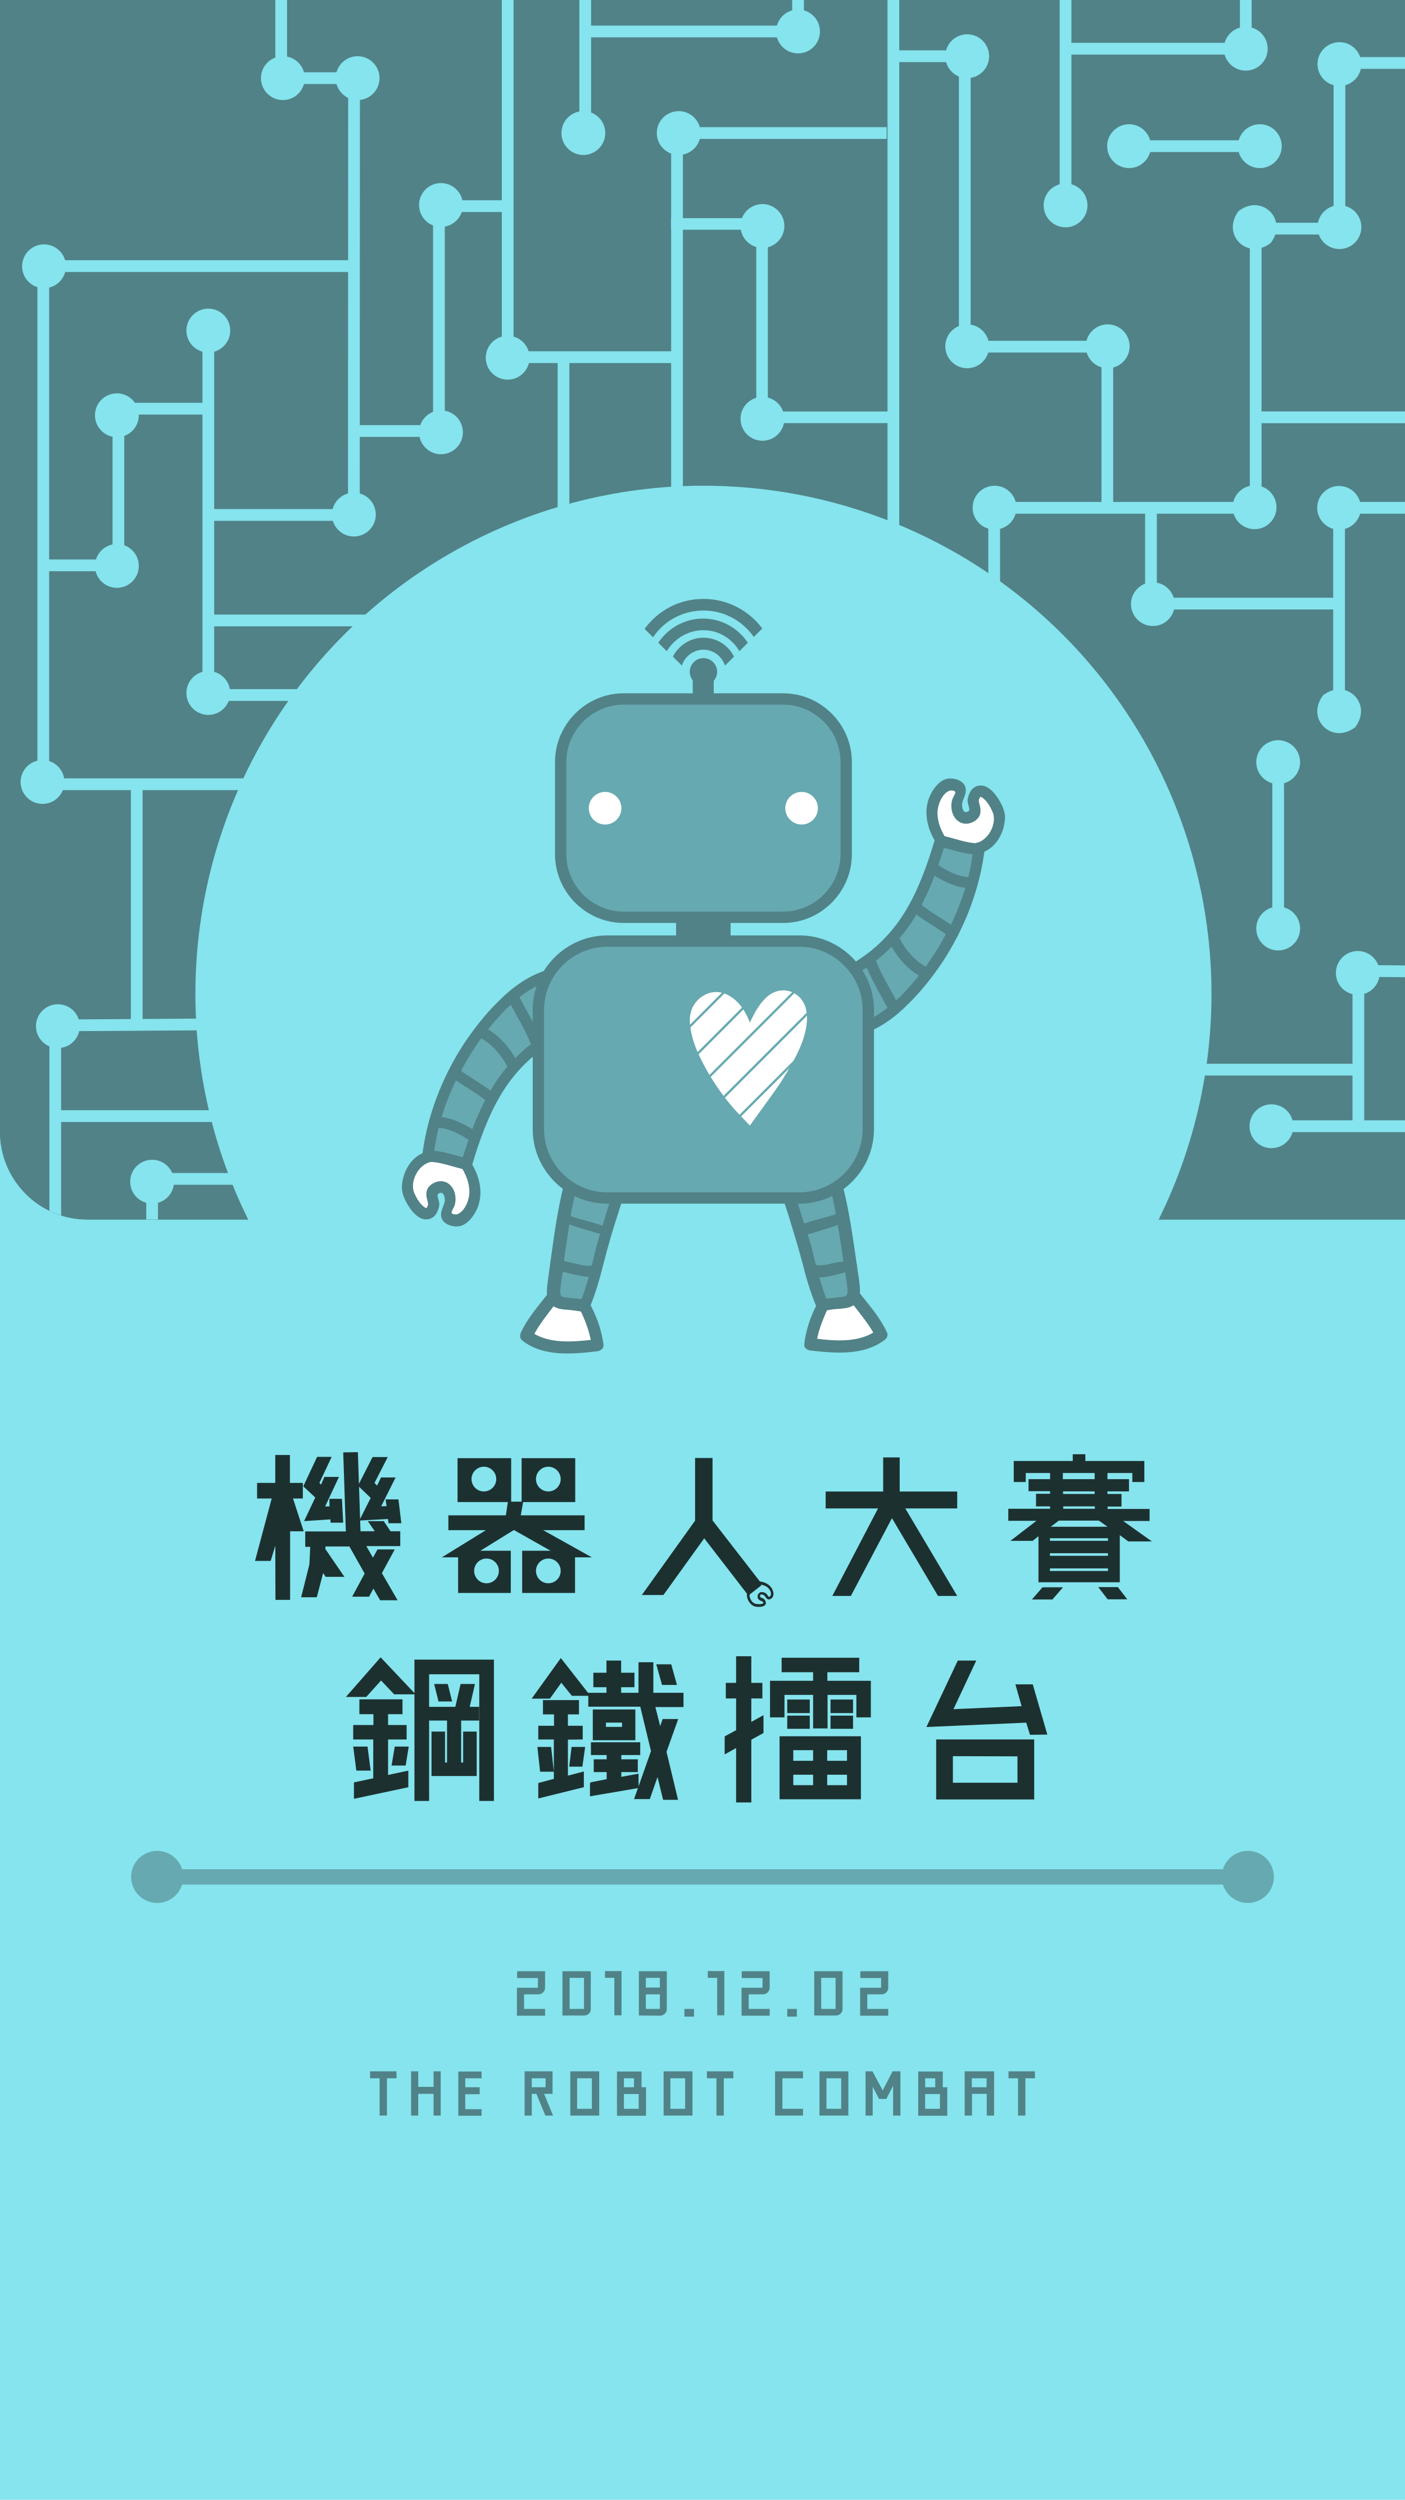 <?xml version="1.0" encoding="utf-8"?>
<!-- Generator: Adobe Illustrator 21.1.0, SVG Export Plug-In . SVG Version: 6.00 Build 0)  -->
<svg version="1.1" id="圖層_1" xmlns="http://www.w3.org/2000/svg" xmlns:xlink="http://www.w3.org/1999/xlink" x="0px" y="0px"
	 viewBox="0 0 750 1334" style="enable-background:new 0 0 750 1334;" xml:space="preserve">
<style type="text/css">
	.st0{fill:#85E4ED;}
	.st1{clip-path:url(#SVGID_2_);}
	.st2{fill:#518287;}
	.st3{fill:none;stroke:#85E4ED;stroke-width:6.267;stroke-miterlimit:10;}
	.st4{fill:none;stroke:#85E4ED;stroke-width:6.194;stroke-miterlimit:10;}
	.st5{fill:#FFFFFF;}
	.st6{fill:#66A9B0;}
	.st7{fill:#518287;stroke:#518287;stroke-width:1.549;stroke-miterlimit:10;}
	.st8{fill:#66A9B0;stroke:#518287;stroke-width:6.051;stroke-miterlimit:10;}
	.st9{fill:#FFFFFF;stroke:#FFFFFF;stroke-width:12.391;stroke-miterlimit:10;}
	.st10{fill:none;stroke:#66A9B0;stroke-width:1.21;stroke-miterlimit:10;}
	.st11{fill:#518287;stroke:#518287;stroke-width:1.11;stroke-miterlimit:10;}
	.st12{fill:#1D3030;stroke:#1D3030;stroke-width:1.323;stroke-miterlimit:10;}
	.st13{fill:#1D3030;}
	.st14{fill:none;stroke:#66A9B0;stroke-width:8.176;stroke-miterlimit:10;}
</style>
<g id="圖層_1_1_">
	<g>
		<rect class="st0" width="750" height="1334"/>
	</g>
</g>
<g id="圖層_2">
	<g>
		<g>
			<g>
				<g>
					<g>
						<g>
							<g>
								<g>
									<g>
										<g>
											<g>
												<g>
													<g>
														<g>
															<defs>
																<path id="SVGID_1_" d="M751,650.8H46.7c-25.8,0-46.7-21-46.7-47V0h751V650.8z"/>
															</defs>
															<clipPath id="SVGID_2_">
																<use xlink:href="#SVGID_1_"  style="overflow:visible;"/>
															</clipPath>
															<g class="st1">
																<g>
																	<g>
																		<polygon class="st2" points="1669.2,777.2 -786.4,767.7 -786.4,-295.6 1669.2,-285.7 																		"/>
																		<polygon class="st2" points="1863.3,776 -592.3,766.2 -592.3,-296.8 1863.3,-287 																		"/>
																		<g>
																			<path class="st3" d="M189,41.7"/>
																			<line class="st3" x1="-437.3" y1="-55.8" x2="-82.4" y2="-55.8"/>
																			<polyline class="st3" points="513,-21 798.5,-21 798.5,-113.2 																			"/>
																			<polyline class="st3" points="512.3,546.1 512.3,815.6 1012.2,815.6 1012.2,949.8 																			"/>
																			<polyline class="st3" points="725.1,603.7 725.1,576.3 725.1,518.1 1147.4,522.1 1147.4,151.8 1714.4,151.8 
																																							"/>
																			<polyline class="st3" points="-276.3,271 -276.3,613.6 -443.5,613.6 																			"/>
																			<polyline class="st3" points="289,418.5 23.1,418.5 23.1,142 188.9,142 																			"/>
																			<polyline class="st3" points="1929.9,726.7 1651.2,726.7 1651.2,505.8 1409.4,505.8 1409.4,922.2 1360.3,922.2 
																																							"/>
																			<polyline class="st3" points="421,629.1 81.2,629.1 81.2,794.4 -45.1,794.4 -45.1,600.3 -196.5,600.3 
																				-196.5,836.9 -561.7,836.9 -561.7,949.8 																			"/>
																			<polyline class="st3" points="836,33.6 715,33.6 715,122 670.3,122 670.3,271 530.7,271 530.7,355.2 
																																							"/>
																			<polyline class="st3" points="295,504.1 295,705.4 146.4,705.4 146.4,804.9 																			"/>
																			<polyline class="st3" points="580.7,545.1 580.7,698.6 913.8,698.6 913.8,580.4 1408.9,580.4 
																																							"/>
																			<polyline class="st3" points="111.2,169.4 111.2,370.9 277.4,370.9 																			"/>
																			<polyline class="st3" points="-478.6,271 -379.1,271 -376.9,109.6 -155.3,109.6 																			"/>
																			<polyline class="st3" points="-276.3,479.8 -195.8,479.8 -195.8,271 																			"/>
																			<polyline class="st3" points="1194.1,491.5 1309.4,491.5 1309.4,342.7 																			"/>
																			<line class="st3" x1="568.8" y1="109.6" x2="568.8" y2="-22"/>
																			<line class="st3" x1="67.4" y1="-54.8" x2="67.4" y2="-352.8"/>
																			<polyline class="st3" points="310.1,16.8 426,16.8 426,-276.1 																			"/>
																			<polyline class="st3" points="-259.5,949.8 -259.5,894.7 21.5,894.7 																			"/>
																			<line class="st3" x1="407.5" y1="589.2" x2="407.5" y2="949.8"/>
																			<polyline class="st3" points="407.5,812.3 294.7,812.3 294.7,949.8 																			"/>
																			<polyline class="st3" points="676.1,815.6 676.1,869 816.1,869 816.1,949.8 																			"/>
																			<polyline class="st3" points="1231,848.5 1231,901.8 1361.1,901.8 1361.1,982.8 																			"/>
																			<polyline class="st3" points="-196.5,737.4 -637.4,736.5 -637.4,849.1 																			"/>
																			<polyline class="st3" points="-26.4,350.6 -116.8,350.6 -116.8,600.3 																			"/>
																			<polyline class="st3" points="-45.1,660.6 29.5,660.6 29.5,547.2 329.4,545.2 																			"/>
																			<line class="st3" x1="21.5" y1="794.4" x2="21.5" y2="892.2"/>
																			<polyline class="st3" points="111.2,218.1 63.2,218.1 63.2,301.7 25,301.7 																			"/>
																			<polyline class="st3" points="-71.5,169.4 -71.5,215.8 -376.9,215.8 																			"/>
																			<polyline class="st3" points="127,-16 271,-16 271,190.6 359,190.6 																			"/>
																			<polyline class="st3" points="476.9,300.7 476.9,-79.9 600.8,-79.9 601.1,-185.1 601.4,-289.3 
																																							"/>
																			<line class="st3" x1="721.4" y1="-51" x2="721.4" y2="-266.9"/>
																			<polyline class="st3" points="150.1,-16 150.1,41.7 189,41.7 188.9,274.8 111.2,274.8 																			"/>
																			<line class="st3" x1="1081.1" y1="-113.2" x2="1081.1" y2="-64.5"/>
																			<line class="st3" x1="1157.5" y1="-113.2" x2="1157.5" y2="5.6"/>
																			<polyline class="st3" points="1147.4,271 886.6,271 886.6,124.6 																			"/>
																			<line class="st3" x1="682.3" y1="406.9" x2="682.3" y2="494.6"/>
																			<line class="st3" x1="886.6" y1="197.7" x2="1147.4" y2="197.7"/>
																			<polyline class="st3" points="1012.2,74.3 1189.5,74.3 1189.5,152.6 																			"/>
																			<polyline class="st3" points="1147.4,311 1189.5,311 1189.5,580.8 																			"/>
																			<polyline class="st3" points="913.8,674 669.7,674 669.7,698.6 																			"/>
																			<polyline class="st3" points="816.1,497.6 1042,497.6 1042,580.8 																			"/>
																			<line class="st3" x1="913.8" y1="375.1" x2="913.8" y2="497.6"/>
																			<polyline class="st3" points="913.8,435.8 1116.9,435.8 1116.9,580.4 																			"/>
																			<polyline class="st3" points="516.5,741.6 625.8,741.6 625.8,938.1 																			"/>
																			<line class="st3" x1="580.7" y1="815.6" x2="580.7" y2="949.8"/>
																			<polyline class="st3" points="714.2,815.6 714.2,739.9 1116.9,739.9 1116.9,608.6 1408.9,608.6 
																																							"/>
																			<polyline class="st3" points="1714.4,794.4 1109.1,794.4 1109.1,949.8 																			"/>
																			<line class="st3" x1="1012.2" y1="871.9" x2="1109.1" y2="871.9"/>
																			<line class="st3" x1="924.6" y1="816.5" x2="924.6" y2="949.8"/>
																			<polyline class="st3" points="993.4,755.6 993.4,698.5 1116.9,698.5 																			"/>
																			<polyline class="st3" points="1714.4,851.6 1168.3,851.6 1168.3,949.8 																			"/>
																			<path class="st3" d="M-666,445.5"/>
																			<line class="st3" x1="-276.3" y1="357.3" x2="-478.6" y2="357.3"/>
																			<polyline class="st3" points="-103.6,892.2 -103.6,698.6 -195.8,698.6 																			"/>
																			<polyline class="st3" points="-321.4,734.8 -321.4,661.6 -619.8,661.6 -619.8,484.2 																			"/>
																			<polyline class="st3" points="-348.8,613.6 -348.8,404.7 -478.6,404.7 																			"/>
																			<polyline class="st3" points="-437.3,-4.1 -263,-4.1 -263,109.6 																			"/>
																			<polyline class="st3" points="-263,63.6 -103.6,63.6 -103.6,169.4 																			"/>
																			<line class="st3" x1="-235.9" y1="-55.8" x2="-235.9" y2="-250.1"/>
																			<line class="st3" x1="-190" y1="-55.8" x2="-190" y2="63.6"/>
																			<line class="st3" x1="37.6" y1="-80" x2="37.6" y2="-194.9"/>
																			<polyline class="st3" points="1519.5,509.6 1519.5,342.5 1285.1,342.5 1285.1,238.9 1147.2,238.9 
																																							"/>
																			<line class="st3" x1="1452.1" y1="342.5" x2="1452.1" y2="139.1"/>
																			<polyline class="st3" points="1359.6,342.5 1359.6,404.4 1519.5,404.4 																			"/>
																			<polyline class="st3" points="1337.6,346.9 1337.6,282.7 1391.5,282.7 1391.5,145 																			"/>
																			<polyline class="st3" points="323.3,666.5 325.3,851.6 171.7,851.6 101.3,851.6 101.3,949.8 																			
																				"/>
																			<line class="st3" x1="-376.9" y1="789" x2="-271.2" y2="789"/>
																			<line class="st3" x1="-348.8" y1="875.3" x2="-348.8" y2="922.3"/>
																			<line class="st3" x1="-397.2" y1="468.3" x2="-397.2" y2="544"/>
																			<line class="st3" x1="-230" y1="537.8" x2="-167.1" y2="537.8"/>
																			<line class="st3" x1="-308.9" y1="164.6" x2="-235.9" y2="164.6"/>
																			<line class="st3" x1="-384.8" y1="50.8" x2="-321.4" y2="50.8"/>
																			<line class="st3" x1="351.3" y1="857.2" x2="351.3" y2="914.1"/>
																			<line class="st3" x1="1261.9" y1="533.9" x2="1364.6" y2="533.9"/>
																			<line class="st3" x1="879.1" y1="782.8" x2="952.9" y2="782.8"/>
																			<line class="st3" x1="521.3" y1="880.7" x2="521.3" y2="922.3"/>
																			<line class="st3" x1="809.4" y1="178.5" x2="809.4" y2="252.5"/>
																			<line class="st3" x1="964.3" y1="629.7" x2="1042" y2="629.7"/>
																			<line class="st3" x1="1180.4" y1="668.6" x2="1180.4" y2="741.6"/>
																			<line class="st3" x1="685.2" y1="601" x2="828.7" y2="601"/>
																			<line class="st3" x1="952.9" y1="5.6" x2="952.9" y2="78.7"/>
																			<line class="st3" x1="147.7" y1="906.7" x2="225.7" y2="906.7"/>
																			<polyline class="st3" points="1231.3,610.8 1230.1,710.8 1408.9,712.2 																			"/>
																			<polyline class="st3" points="1451.1,509.1 1451.1,566.8 1508.7,566.8 1508.7,849.3 1295.4,849.3 1295.4,971.2 
																																							"/>
																			<polyline class="st3" points="-493.4,-265 -493.4,-132.5 -437.7,-132.5 -439.7,210.8 -477.9,210.8 -479.6,483 
																				-442.3,483 -442.3,618.1 																			"/>
																			<line class="st3" x1="1439.9" y1="625.9" x2="1439.9" y2="732.5"/>
																			<line class="st3" x1="1203.5" y1="194.7" x2="1331.3" y2="194.7"/>
																			<line class="st3" x1="1433.2" y1="404.4" x2="1433.2" y2="505.8"/>
																			<line class="st3" x1="-561.7" y1="664.8" x2="-561.7" y2="740.3"/>
																			<line class="st3" x1="-572.3" y1="529.8" x2="-572.3" y2="618.1"/>
																			<line class="st3" x1="-448.9" y1="313.7" x2="-320.9" y2="313.7"/>
																			<polyline class="st3" points="1452.1,191.5 1535,191.5 1535,65.2 1635.9,65.2 																			"/>
																			<line class="st3" x1="-499.6" y1="701.7" x2="-396.7" y2="701.7"/>
																			<line class="st3" x1="-553.9" y1="271" x2="-553.9" y2="357.3"/>
																		</g>
																		<g>
																			<circle class="st0" cx="-45.1" cy="600.2" r="11.7"/>
																			<circle class="st0" cx="29.5" cy="662.2" r="11.7"/>
																			<circle class="st0" cx="-45.1" cy="794.4" r="11.7"/>
																			<circle class="st0" cx="-196.5" cy="600.3" r="11.7"/>
																			<circle class="st0" cx="-104.9" cy="698.6" r="11.7"/>
																			<circle class="st0" cx="-196.5" cy="836.9" r="11.7"/>
																			<circle class="st0" cx="-259.5" cy="894.7" r="11.7"/>
																			<circle class="st0" cx="-321.4" cy="663.1" r="11.7"/>
																			<circle class="st0" cx="-618" cy="663.1" r="11.7"/>
																			<circle class="st0" cx="-376.9" cy="789" r="11.7"/>
																			<circle class="st0" cx="-271.2" cy="789" r="11.7"/>
																			<circle class="st0" cx="-348.8" cy="871.6" r="11.7"/>
																			<circle class="st0" cx="-348.8" cy="925.9" r="11.7"/>
																			<circle class="st0" cx="-276.3" cy="613.6" r="11.7"/>
																			<circle class="st0" cx="-348.8" cy="404.7" r="11.7"/>
																			<circle class="st0" cx="-550.5" cy="404.7" r="11.7"/>
																			<circle class="st0" cx="-446.1" cy="313.5" r="11.7"/>
																			<circle class="st0" cx="-320.4" cy="313.5" r="11.7"/>
																			<circle class="st0" cx="-441.4" cy="483.3" r="11.7"/>
																			<circle class="st0" cx="-441.4" cy="613.6" r="11.7"/>
																			<circle class="st0" cx="-504" cy="702.9" r="11.7"/>
																			<circle class="st0" cx="-397.2" cy="702.9" r="11.7"/>
																			<circle class="st0" cx="-397.2" cy="468.3" r="11.7"/>
																			<circle class="st0" cx="-397.2" cy="546" r="11.7"/>
																			<circle class="st0" cx="-195.8" cy="479.8" r="11.7"/>
																			<circle class="st0" cx="-276.3" cy="271" r="11.7"/>
																			<circle class="st0" cx="-376.9" cy="268.2" r="11.7"/>
																			<circle class="st0" cx="-376.9" cy="109.6" r="11.7"/>
																			<circle class="st0" cx="-438.5" cy="209.3" r="11.7"/>
																			<circle class="st0" cx="-263" cy="-4.1" r="11.7"/>
																			<circle class="st0" cx="-315.4" cy="50.8" r="11.7"/>
																			<circle class="st0" cx="-230.3" cy="164.6" r="11.7"/>
																			<circle class="st0" cx="-315.4" cy="164.6" r="11.7"/>
																			<circle class="st0" cx="-664.1" cy="483.3" r="11.7"/>
																			<circle class="st0" cx="-664.1" cy="206.2" r="11.7"/>
																			<circle class="st0" cx="-572.9" cy="526.1" r="11.7"/>
																			<circle class="st0" cx="-572.9" cy="623.1" r="11.7"/>
																			<circle class="st0" cx="-635.1" cy="735.6" r="11.7"/>
																			<circle class="st0" cx="-104.9" cy="64.4" r="11.7"/>
																			<circle class="st0" cx="-155.3" cy="169.4" r="11.7"/>
																			<circle class="st0" cx="-81.7" cy="-55.8" r="11.7"/>
																			<circle class="st0" cx="37.6" cy="-80.8" r="11.7"/>
																			<circle class="st0" cx="37.6" cy="-195.4" r="11.7"/>
																			<line class="st3" x1="511.9" y1="-125.6" x2="511.9" y2="-199.6"/>
																			<circle class="st0" cx="511.9" cy="-126.4" r="11.7"/>
																			<circle class="st0" cx="314.3" cy="-187" r="11.7"/>
																			<circle class="st0" cx="314.3" cy="-114.5" r="11.7"/>
																			<circle class="st0" cx="511.9" cy="-200.2" r="11.7"/>
																			<circle class="st0" cx="656.7" cy="-185.7" r="11.7"/>
																			<circle class="st0" cx="656.7" cy="-102.7" r="11.7"/>
																			<circle class="st0" cx="271" cy="-16" r="11.7"/>
																			<circle class="st0" cx="151" cy="-16" r="11.7"/>
																			<circle class="st0" cx="151" cy="41.7" r="11.7"/>
																			<circle class="st0" cx="190.9" cy="41.7" r="11.7"/>
																			<circle class="st0" cx="188.9" cy="274.6" r="11.7"/>
																			<circle class="st0" cx="235.4" cy="230.7" r="11.7"/>
																			<circle class="st0" cx="235.4" cy="109.4" r="11.7"/>
																			<circle class="st0" cx="271" cy="190.9" r="11.7"/>
																			<circle class="st0" cx="407" cy="120.6" r="11.7"/>
																			<circle class="st0" cx="715" cy="34.2" r="11.7"/>
																			<circle class="st0" cx="715" cy="121.2" r="11.7"/>
																			<circle class="st0" cx="407" cy="223.5" r="11.7"/>
																			<circle class="st0" cx="289.4" cy="294.7" r="11.7"/>
																			<circle class="st0" cx="426" cy="16.8" r="11.7"/>
																			<circle class="st0" cx="472.9" cy="-79.3" r="11.7"/>
																			<circle class="st0" cx="600.8" cy="-83.9" r="11.7"/>
																			<circle class="st0" cx="568.8" cy="109.6" r="11.7"/>
																			<circle class="st0" cx="530.9" cy="270.9" r="11.7"/>
																			<circle class="st0" cx="591.3" cy="184.8" r="11.7"/>
																			<path class="st0" d="M512.6-32.5c8-1.3,14.8,5.5,13.5,13.5c-0.8,4.8-4.7,8.7-9.5,9.5c-8,1.3-14.8-5.5-13.5-13.5
																				C503.9-27.8,507.8-31.7,512.6-32.5z"/>
																			<circle class="st0" cx="816.1" cy="-40" r="11.7"/>
																			<circle class="st0" cx="903.1" cy="39" r="11.7"/>
																			<circle class="st0" cx="1079.8" cy="-64.5" r="11.7"/>
																			<circle class="st0" cx="903.1" cy="-64.5" r="11.7"/>
																			<circle class="st0" cx="1010.7" cy="5.6" r="11.7"/>
																			<circle class="st0" cx="952.9" cy="-1.6" r="11.7"/>
																			<circle class="st0" cx="952.9" cy="85.9" r="11.7"/>
																			<circle class="st0" cx="1188.1" cy="74.3" r="11.7"/>
																			<circle class="st0" cx="1010.7" cy="202.6" r="11.7"/>
																			<circle class="st0" cx="886.6" cy="271" r="11.7"/>
																			<circle class="st0" cx="809.4" cy="169.3" r="11.7"/>
																			<circle class="st0" cx="809.4" cy="252.5" r="11.7"/>
																			<circle class="st0" cx="669.7" cy="270.7" r="11.7"/>
																			<path class="st0" d="M661.2,112.6c12.5-9.5,26.6,4.6,17.1,17.1C665.8,139.2,651.7,125.1,661.2,112.6z"/>
																			<circle class="st0" cx="1015.4" cy="326" r="11.7"/>
																			<circle class="st0" cx="816.1" cy="375.1" r="11.7"/>
																			<circle class="st0" cx="682.3" cy="406.7" r="11.7"/>
																			<circle class="st0" cx="682.3" cy="495.5" r="11.7"/>
																			<circle class="st0" cx="580.7" cy="698.6" r="11.7"/>
																			<circle class="st0" cx="1269.9" cy="533.9" r="11.7"/>
																			<circle class="st0" cx="913.8" cy="698.6" r="11.7"/>
																			<circle class="st0" cx="714.2" cy="741.6" r="11.7"/>
																			<circle class="st0" cx="1365.8" cy="533.9" r="11.7"/>
																			<circle class="st0" cx="1203.9" cy="194.1" r="11.7"/>
																			<circle class="st0" cx="1332.8" cy="175.3" r="11.7"/>
																			<circle class="st0" cx="625.2" cy="743.4" r="11.7"/>
																			<circle class="st0" cx="294.7" cy="812.3" r="11.7"/>
																			<circle class="st0" cx="351.3" cy="851.6" r="11.7"/>
																			<circle class="st0" cx="351.3" cy="922.3" r="11.7"/>
																			<circle class="st0" cx="512.3" cy="815.6" r="11.7"/>
																			<circle class="st0" cx="521.3" cy="875" r="11.7"/>
																			<circle class="st0" cx="521.3" cy="929.5" r="11.7"/>
																			<circle class="st0" cx="816.1" cy="869" r="11.7"/>
																			<circle class="st0" cx="1012.2" cy="816.5" r="11.7"/>
																			<circle class="st0" cx="1116.9" cy="740.6" r="11.7"/>
																			<circle class="st0" cx="1180.4" cy="664.8" r="11.7"/>
																			<circle class="st0" cx="1180.4" cy="745" r="11.7"/>
																			<circle class="st0" cx="1440.3" cy="626" r="11.7"/>
																			<circle class="st0" cx="1451.9" cy="567.8" r="11.7"/>
																			<circle class="st0" cx="1440.3" cy="725.8" r="11.7"/>
																			<circle class="st0" cx="1242.4" cy="710" r="11.7"/>
																			<circle class="st0" cx="1116.9" cy="608.1" r="11.7"/>
																			<circle class="st0" cx="1047.9" cy="629.7" r="11.7"/>
																			<circle class="st0" cx="957.5" cy="629.7" r="11.7"/>
																			<circle class="st0" cx="993.4" cy="698.5" r="11.7"/>
																			<circle class="st0" cx="876.6" cy="782.8" r="11.7"/>
																			<circle class="st0" cx="954.6" cy="782.8" r="11.7"/>
																			<circle class="st0" cx="1109.1" cy="798.6" r="11.7"/>
																			<circle class="st0" cx="913.8" cy="580.4" r="11.7"/>
																			<circle class="st0" cx="678.7" cy="601" r="11.7"/>
																			<circle class="st0" cx="671.1" cy="679.2" r="11.7"/>
																			<circle class="st0" cx="832.5" cy="599.8" r="11.7"/>
																			<circle class="st0" cx="1168.3" cy="851.6" r="11.7"/>
																			<circle class="st0" cx="146.4" cy="707.2" r="11.7"/>
																			<circle class="st0" cx="249.6" cy="851.6" r="11.7"/>
																			<circle class="st0" cx="225.7" cy="906.7" r="11.7"/>
																			<circle class="st0" cx="147.7" cy="906.7" r="11.7"/>
																			<circle class="st0" cx="816.1" cy="546" r="11.7"/>
																			<circle class="st0" cx="1042" cy="496.3" r="11.7"/>
																			<circle class="st0" cx="1117.6" cy="435.9" r="11.7"/>
																			<circle class="st0" cx="1410.5" cy="507.8" r="11.7"/>
																			<circle class="st0" cx="913.8" cy="496.3" r="11.7"/>
																			<circle class="st0" cx="-230" cy="537.8" r="11.7"/>
																			<circle class="st0" cx="-167.1" cy="537.8" r="11.7"/>
																			<circle class="st0" cx="-71.5" cy="215.9" r="11.7"/>
																			<circle class="st0" cx="1361.3" cy="404.8" r="11.7"/>
																			<circle class="st0" cx="1518.4" cy="340.8" r="11.7"/>
																			<circle class="st0" cx="1508.8" cy="608.4" r="11.7"/>
																			<circle class="st0" cx="1189.5" cy="311" r="11.7"/>
																			<circle class="st0" cx="1286.5" cy="241.3" r="11.7"/>
																			<circle class="st0" cx="1336.9" cy="284" r="11.7"/>
																			<circle class="st0" cx="1389.3" cy="284" r="11.7"/>
																			<circle class="st0" cx="1286.5" cy="340.2" r="11.7"/>
																			<circle class="st0" cx="1309.8" cy="491.5" r="11.7"/>
																			<circle class="st0" cx="242.7" cy="-55.8" r="11.7"/>
																			<circle class="st0" cx="349.8" cy="-55.8" r="11.7"/>
																			<circle class="st0" cx="194.6" cy="-194.2" r="11.7"/>
																			<circle class="st0" cx="62.4" cy="221.6" r="11.7"/>
																			<circle class="st0" cx="22.7" cy="417.3" r="11.7"/>
																			<circle class="st0" cx="62.4" cy="302" r="11.7"/>
																			<circle class="st0" cx="111.2" cy="176.4" r="11.7"/>
																			<circle class="st0" cx="23.5" cy="142.1" r="11.7"/>
																			<circle class="st0" cx="111.2" cy="369.8" r="11.7"/>
																			<circle class="st0" cx="-116.8" cy="350.6" r="11.7"/>
																			<circle class="st0" cx="81.2" cy="794.4" r="11.7"/>
																			<circle class="st0" cx="21.5" cy="894.7" r="11.7"/>
																			<circle class="st0" cx="81.2" cy="630.6" r="11.7"/>
																			<circle class="st0" cx="30.9" cy="547.6" r="11.7"/>
																			<circle class="st0" cx="-599" cy="359.6" r="11.7"/>
																			<circle class="st0" cx="-599" cy="444.9" r="11.7"/>
																			<circle class="st0" cx="-585.4" cy="268.2" r="11.7"/>
																			<circle class="st0" cx="-630.1" cy="173.3" r="11.7"/>
																			<circle class="st0" cx="-542.8" cy="173.3" r="11.7"/>
																		</g>
																	</g>
																	<line class="st3" x1="-714.9" y1="314" x2="-802.2" y2="314"/>
																	<polyline class="st3" points="-542.2,205.1 -542.2,172 -631.6,172 -631.6,-19.8 																	"/>
																	<polyline class="st3" points="-619.8,538.6 -691.6,539.1 -802.2,539.1 																	"/>
																	<line class="st3" x1="-714.9" y1="736.5" x2="-714.9" y2="538.6"/>
																</g>
																<g>
																	<polyline class="st4" points="475.1,222.7 406.8,222.7 406.8,119.5 358.2,119.5 																	"/>
																	<line class="st3" x1="672.5" y1="78" x2="603.7" y2="78"/>
																	<circle class="st0" cx="672.5" cy="78" r="11.7"/>
																	<circle class="st0" cx="602.7" cy="78" r="11.7"/>
																	<polyline class="st3" points="591.1,271 591.1,185 515,185 515,30 475,30 																	"/>
																	<polyline class="st3" points="614.4,271 614.4,322.1 715.8,322.1 																	"/>
																	<path class="st0" d="M613.4,310.9c8-1.3,14.8,5.5,13.5,13.5c-0.8,4.8-4.7,8.7-9.5,9.5c-8,1.3-14.8-5.5-13.5-13.5
																		C604.7,315.6,608.6,311.7,613.4,310.9z"/>
																	<line class="st3" x1="670.3" y1="222.7" x2="760" y2="222.7"/>
																	<circle class="st0" cx="516.3" cy="184.8" r="11.7"/>
																	<circle class="st0" cx="516.3" cy="30" r="11.7"/>
																	<circle class="st0" cx="362.3" cy="71" r="11.7"/>
																	<circle class="st0" cx="311.4" cy="71" r="11.7"/>
																	<polyline class="st3" points="361.4,276 361.4,71 473.3,71 																	"/>
																	<line class="st3" x1="312.4" y1="71" x2="312.4" y2="-82"/>
																	<polyline class="st3" points="665,-21 665,26 568.8,26 																	"/>
																	<circle class="st0" cx="665" cy="26" r="11.7"/>
																	<polyline class="st3" points="269.3,110 234.3,110 234.3,230 188.9,230 																	"/>
																	<line class="st3" x1="300.8" y1="190.6" x2="300.8" y2="312"/>
																	<line class="st3" x1="111.2" y1="331.1" x2="247" y2="331.1"/>
																	<line class="st3" x1="73" y1="420.6" x2="73" y2="547.6"/>
																	<line class="st3" x1="29.5" y1="595.6" x2="128" y2="595.6"/>
																	<path class="st0" d="M706.3,371c12.5-9.5,26.6,4.6,17.1,17.1C710.9,397.6,696.8,383.5,706.3,371z"/>
																	<polyline class="st3" points="714.8,379.6 714.8,271 812.1,271 																	"/>
																	<path class="st0" d="M712.8,259.5c8-1.3,14.8,5.5,13.5,13.5c-0.8,4.8-4.7,8.7-9.5,9.5c-8,1.3-14.8-5.5-13.5-13.5
																		C704.1,264.2,708,260.3,712.8,259.5z"/>
																	<line class="st3" x1="615.4" y1="570.8" x2="725.1" y2="570.8"/>
																</g>
															</g>
														</g>
													</g>
												</g>
											</g>
										</g>
									</g>
								</g>
							</g>
						</g>
					</g>
				</g>
			</g>
			<circle class="st0" cx="724.8" cy="519.2" r="11.7"/>
			<g>
				<g>
					<circle class="st0" cx="375.5" cy="530.4" r="271.2"/>
					<g>
						<g>
							<g>
								<g>
									<g>
										<path class="st5" d="M317.2,715.5c-1-5.9-3.3-11.6-5.9-17c-2.4-0.5-4.6-0.8-7-1c-2.2-0.2-4.6-0.3-6.7-1.3
											c-0.6-0.3-1.3-0.6-1.7-1.1c-4.1,5.4-8.4,10.7-11.6,16.7C293.8,717.8,306.2,716.7,317.2,715.5z"/>
										<g>
											<path class="st6" d="M318,599c3.6,0.8,7.3,2,10.7,3.3c3.3,1.2,6.5,2.5,9.6,4.2c1.1-3.4,2.3-6.8,4.2-9.9
												c0-0.2,0.2-0.2,0.2-0.3c-1.4-0.8-2.6-1.4-4-2.2c-5-3.1-9.6-6.7-13.8-10.7c-1.9,2.6-3.3,5.7-4.3,8.7
												C319.6,594.4,318.8,596.7,318,599z"/>
											<path class="st6" d="M318,631.4c-2.1-0.8-4.3-1.8-6.3-2.7c-0.9-0.5-2.1-0.8-3-1.3c-0.3,1-0.6,2.1-0.8,3
												c-1.6,6.2-3,12.4-4.1,18.6c6.2,2.2,12.6,3.3,18.8,5.6c0.9-3.2,1.9-6.5,3-9.7c1.1-3.3,2.2-6.9,3.2-10.2
												C325,634.1,321.5,632.9,318,631.4z"/>
											<path class="st6" d="M303.2,652.9c-0.6,3.4-1.1,6.8-1.5,10.2c-0.5,3.6-0.9,7-1.5,10.5c0.6,0.2,1.4,0.3,2,0.5
												c2,0.5,4.2,1.1,6.2,1.4c1.9,0.3,3.7,0.8,5.7,0.8c0.6,0,1.2,0,1.9-0.2c0.2,0,0.5-0.2,0.6-0.2c0.5-2,1.1-4,1.5-6
												c0.9-3.9,2-7.7,3.1-11.5C315.1,656.6,308.9,655.2,303.2,652.9z"/>
											<path class="st6" d="M316.6,603c-0.5,1.2-0.8,2.5-1.2,3.7c-1.9,5.6-3.7,11.2-5.4,16.7c1.2,0.5,2.3,0.9,3.4,1.4
												c2,0.8,4.2,1.7,6.2,2.5c3.3,1.2,6.7,2.5,10.2,3.3c1.2-3.9,2.6-7.7,4-11.6c0.9-2.6,1.9-5.3,2.9-7.9
												c-3.3-2-6.8-3.4-10.4-4.6C323.1,605.2,319.7,604.4,316.6,603z"/>
											<path class="st6" d="M308,680c-2.3-0.5-4.5-1.1-6.7-1.5c-0.6-0.2-1.2-0.3-1.9-0.5c0,0.5-0.2,1.1-0.2,1.5
												c-0.3,2.6-0.9,5.3-1.1,7.9c0,1.4-0.2,2.8,0.3,4c0.2,0.3,0.8,0.9,1.2,1.1c1.1,0.3,2,0.5,3.1,0.6c2.6,0.2,5.3,0.5,7.9,0.9
												c1.7-4.3,3.1-8.7,4.3-13.2c-0.3,0-0.5,0.2-0.8,0.2C312.2,680.8,310,680.5,308,680z"/>
										</g>
										<path class="st2" d="M303.8,648.7c-0.3-0.2-0.6-0.2-1.1-0.3c-2.2-0.8-3.7,2.9-1.5,3.9c0.6,0.3,1.2,0.5,1.9,0.8
											c5.9,2.3,11.9,3.7,18,5.6c0.6,0.2,1.1,0.3,1.7,0.5c2.8,0.9,3.7-3.3,1.1-4.2c-0.5-0.2-1.1-0.3-1.5-0.6
											C316.3,652,309.8,650.9,303.8,648.7z"/>
										<path class="st2" d="M319.6,627.4c-2-0.8-4.2-1.7-6.2-2.5c-1.1-0.5-2.3-0.9-3.4-1.4c-0.8-0.3-1.7-0.5-2.5-0.6
											c-2-0.3-3.4,2.2-1.4,3.4c0.8,0.5,1.7,0.9,2.8,1.4c0.9,0.5,2,0.8,2.9,1.2c2,0.9,4.2,1.7,6.2,2.6c3.4,1.4,7,2.6,10.5,3.4
											c0.5,0.2,0.9,0.2,1.5,0.3c2.8,0.5,4-3.9,1.2-4.3c-0.5,0-0.9-0.2-1.2-0.3C326.2,629.8,322.8,628.6,319.6,627.4z"/>
										<path class="st2" d="M318,599c-0.8-0.2-1.5-0.3-2.3-0.5c-2-0.3-3.4,2.3-1.4,3.4c0.8,0.5,1.5,0.8,2.3,1.1
											c3.1,1.2,6.5,2.2,9.6,3.3c3.6,1.2,7.1,2.6,10.4,4.6c0.5,0.3,0.9,0.5,1.4,0.8c2.5,1.7,4.8-2.3,2.3-4
											c-0.6-0.5-1.4-0.9-2.2-1.2c-3.1-1.7-6.4-3.1-9.6-4.2C325.2,601,321.6,599.8,318,599z"/>
										<g>
											<path class="st7" d="M342.7,596.4c0,0.2-0.2,0.2-0.2,0.3c-1.9,3.1-3.1,6.5-4.2,9.9c0.8,0.5,1.4,0.8,2.2,1.2
												c2.5,1.7,0.2,5.6-2.3,4c-0.5-0.3-0.9-0.6-1.4-0.8c-0.9,2.6-1.9,5.3-2.9,7.9c-1.4,3.9-2.6,7.7-4,11.6
												c0.5,0.2,0.9,0.2,1.2,0.3c2.8,0.5,1.7,4.8-1.2,4.3c-0.5-0.2-1.1-0.2-1.5-0.3c-1.1,3.3-2.2,6.7-3.1,9.9
												c-0.9,3.1-2,6.4-2.9,9.4c0.5,0.2,1.1,0.3,1.5,0.6c2.6,1.1,1.5,5.1-1.1,4.2c-0.6-0.2-1.1-0.3-1.7-0.5
												c-1.1,3.9-2.2,7.6-3.1,11.5c-0.5,2-0.9,4-1.5,6c0.2,0,0.3,0,0.5,0s0.5,0,0.6,0.2c1.2,0.2,2,1.5,1.5,2.8
												c0,0-0.2,0.2-0.2,0.6c-0.2,0.3-0.5,0.6-0.8,0.8s-0.9,0.3-1.2,0.5c-0.5,0.2-1.1,0.2-1.7,0.2c-1.2,4.5-2.6,8.8-4.3,13.2
												c-2.6-0.5-5.3-0.6-7.9-0.9c-1.1-0.2-2-0.2-3.1-0.6c-0.5-0.2-1.1-0.6-1.2-1.1c-0.5-1.2-0.5-2.8-0.3-4
												c0.2-2.6,0.6-5.3,1.1-7.9c0-0.5,0.2-0.9,0.2-1.5c-1.2-0.3-2.3-0.6-3.6-1.1c-1.9-0.8-0.9-3.9,0.9-3.7c1.1,0,2,0.3,3.1,0.6
												c0.5-3.6,0.9-7,1.5-10.5c0.5-3.4,1.1-6.8,1.5-10.2c-0.6-0.3-1.2-0.5-1.9-0.8c-2.2-0.9-0.6-4.6,1.5-3.9
												c0.3,0.2,0.6,0.2,1.1,0.3c1.1-6,2.3-12.1,4-18.1c0.3-0.9,0.6-2,0.8-2.9c-0.9-0.5-1.9-0.8-2.8-1.4c-2-1.2-0.6-3.7,1.4-3.4
												c0.8,0.2,1.7,0.3,2.5,0.6c1.7-5.6,3.7-11.2,5.4-16.7c0.5-1.2,0.8-2.5,1.2-3.7c-0.8-0.3-1.5-0.6-2.3-1.1
												c-2-1.1-0.5-3.7,1.4-3.4c0.8,0.2,1.5,0.3,2.3,0.5c0.8-2.3,1.7-4.6,2.6-7c1.2-2.8,2.5-6,4.3-8.7c0.3-0.5,0.8-1.1,1.1-1.4
												c2-2-1.1-5-3.1-3.1c-0.5,0.5-0.8,0.8-1.2,1.2c-4.2,4.6-6.4,11.3-8.4,16.9c-2.5,7-4.5,14.1-7,21.1
												c-7.4,20.8-9.6,42.9-12.7,64.6c-0.3,2.5-0.8,5.6-0.5,8.2c1.9-1.7,5.1,0.9,3.6,3.1c-0.5,0.6-0.8,1.1-1.2,1.7
												c0.5,0.5,1.1,0.8,1.7,1.1c2,0.9,4.3,1.1,6.5,1.2c2.3,0.2,4.5,0.5,6.8,0.9c-0.2-0.3-0.3-0.6-0.5-1.1
												c-1.2-2.8,2.6-5.1,4-2.3c0.2,0.5,0.3,0.8,0.6,1.2c3.1-7.6,5.3-15.5,7.3-23.5c2.2-8.5,4.6-16.9,7.3-25.1
												c2.8-8.7,5.4-17.3,8.5-25.9c1.4-4.2,3.1-8.2,4.5-12.4c1.2-3.6,2.3-7.4,4.3-10.7c0.2-0.2,0.2-0.5,0.3-0.6
												C347.5,596.1,344.2,594.4,342.7,596.4z"/>
											<path class="st7" d="M310.1,698c0.2,0.3,0.3,0.6,0.5,1.1c2.5,5.3,4.6,10.8,5.7,16.6c-10.7,1.2-22.6,2.2-32.1-3.6
												c3.1-5.9,7.3-11,11.3-16.3c0.5-0.6,0.8-1.1,1.2-1.7c1.5-2.2-1.9-4.8-3.6-3.1c0,0-0.2,0.2-0.3,0.2
												c-5.1,6.5-10.7,12.9-14.1,20.4c-0.6,1.4-0.3,2.5,0.9,3.4c11,8.4,26.5,6.8,39.3,5.3c1.2-0.2,2.6-1.1,2.5-2.5
												c-0.9-7.3-3.4-14.4-6.8-20.9c-0.2-0.5-0.3-0.8-0.6-1.2C312.8,692.9,308.9,695.2,310.1,698z"/>
											<path class="st7" d="M314.6,676.3c-1.9,0-3.9-0.3-5.7-0.8c-2-0.5-4.2-0.9-6.2-1.4c-0.6-0.2-1.2-0.3-2-0.5
												c-1.1-0.3-2-0.5-3.1-0.6c-1.9,0-2.9,2.9-0.9,3.7c1.1,0.5,2.3,0.8,3.6,1.1c0.6,0.2,1.2,0.3,1.9,0.5
												c2.2,0.6,4.5,1.2,6.7,1.5c2,0.5,4.2,0.8,6.4,0.8c0.3,0,0.5,0,0.8-0.2c0.6,0,1.1,0,1.7-0.2c0.5-0.2,0.9-0.3,1.2-0.5
												c0.3-0.2,0.6-0.5,0.8-0.8c0.2-0.3,0.2-0.5,0.2-0.6c0.5-1.1-0.3-2.6-1.5-2.8c-0.2,0-0.5-0.2-0.6-0.2c-0.2,0-0.3,0-0.5,0
												s-0.3,0.2-0.6,0.2C315.8,676.3,315.2,676.3,314.6,676.3z"/>
										</g>
									</g>
									<g>
										<path class="st5" d="M228.5,619.3c-0.2,0-0.2,0-0.3,0c-6.2,2.3-10.5,10.8-8.1,16.9c1.1,2.6,2.6,5.4,4.8,7.4
											c0.6,0.6,1.9,1.5,2.5,1.5c0.3,0,0.3,0,0.5-0.2c0.5-0.5,0.8-0.9,0.9-1.4c0.8-1.7-0.3-3.3-0.5-5c-0.3-1.9,0-3.7,1.2-5.3
											c2.8-3.1,7.4-3.6,10.4-0.3c2.3,2.6,2.9,6.8,1.7,10.1c-0.3,0.9-1.9,3.1-1.5,4c0.5,1.5,3.1,1.7,4.3,1.2
											c4-1.7,6.5-7.3,6.7-11.5c0.3-5-1.2-9.6-3.9-13.9c-0.2,0-0.2,0-0.3,0C241.1,621.6,234.9,619.3,228.5,619.3z"/>
										<g>
											<path class="st6" d="M276.2,531.8c4,7.7,8.7,15,11.8,23.1c1.2-0.8,2.5-1.5,3.7-2.3c-0.5-9.8-0.6-19.7-0.3-29.4
												C285.8,525,280.7,528.1,276.2,531.8z"/>
											<path class="st6" d="M272.8,534.7c-1.7,1.5-3.3,3.1-4.8,4.6c-3.1,3.3-6,6.7-8.8,10.2c6.7,3.4,12.1,9.9,15.8,16.4
												c2.9-3.1,6-6,9.4-8.5C281.5,549.5,276.8,542.2,272.8,534.7z"/>
											<path class="st6" d="M256.5,553.2c-2.2,2.9-4.2,5.9-6,9c-1.9,3.1-3.7,6.2-5.3,9.4c5.6,4,11.6,7.3,17,11.5
												c0.3-0.6,0.6-1.1,0.9-1.7c2.6-4.3,5.6-8.4,8.8-12.1c-0.2-0.2-0.3-0.3-0.5-0.5C268.2,562.6,262.9,556.3,256.5,553.2z"/>
											<path class="st6" d="M243.1,575.3c-3.4,6.8-6.2,14.1-8.4,21.4c2.8,0.2,5.6,1.1,8.2,2c3.4,1.4,6.7,2.9,9.6,5
												c2.2-5.9,4.6-11.5,7.6-17c0,0-0.2,0-0.2-0.2C254.7,582.4,248.7,579.3,243.1,575.3z"/>
											<path class="st6" d="M233.5,601.2c-1.2,4.6-2,9.3-2.6,13.9c5.7,0.5,11.2,2.3,16.7,3.7c1.1-3.7,2.3-7.3,3.6-10.8
												c-0.2,0-0.3-0.2-0.5-0.2C245.9,604.4,239.5,601,233.5,601.2z"/>
										</g>
										<g>
											<path class="st7" d="M230.1,615c0.3,0,0.5,0,0.8,0c0.6-4.6,1.5-9.3,2.6-13.9c-0.5,0-0.9,0-1.4,0c-2.8,0.3-2.8-4,0-4.3
												c0.9-0.2,1.7-0.2,2.6,0c2.2-7.3,5-14.6,8.4-21.4c-0.3-0.2-0.6-0.5-0.9-0.6c-2.2-1.7,0-5.4,2.2-3.7
												c0.3,0.2,0.5,0.3,0.8,0.5c1.7-3.3,3.4-6.4,5.3-9.4c1.9-3.1,4-6,6-9c-0.2,0-0.2-0.2-0.3-0.2c-2.5-1.2-0.3-5,2.2-3.7
												c0.3,0.2,0.5,0.3,0.8,0.5c2.8-3.6,5.7-7,8.8-10.2c1.5-1.7,3.3-3.3,4.8-4.6c-0.3-0.6-0.8-1.4-1.1-2.2
												c-1.2-2.5,2.5-4.6,3.7-2.2c0.3,0.5,0.5,0.9,0.8,1.4c4.6-3.7,9.6-6.7,15.2-8.8c0.3-0.2,0.6-0.2,0.8-0.3
												c2.5-0.8,1.5-4.5-0.6-4.2c-0.2,0-0.3,0-0.5,0c-9.6,3.3-17.5,9.1-24.6,16.3c-6.8,6.7-12.7,14.2-18,22.1
												c-10.5,16-18.1,34.4-21.4,53.3c-0.3,1.7-0.5,3.4-0.8,5.1c0.6-0.2,1.2-0.5,1.9-0.6C229.1,614.5,229.6,614.7,230.1,615z"/>
											<path class="st7" d="M292.5,551.9c-0.3,0.2-0.5,0.3-0.8,0.5c-1.2,0.8-2.5,1.5-3.7,2.3c0.3,0.8,0.6,1.4,0.8,2.2
												c0.9,2.6-3.3,3.7-4.2,1.2c0-0.2-0.2-0.5-0.3-0.6c-3.4,2.6-6.5,5.4-9.4,8.5c0.2,0.2,0.3,0.5,0.3,0.6
												c1.2,2.2-1.7,4.2-3.3,2.6c-3.3,3.7-6.2,7.7-8.8,12.1c-0.3,0.6-0.6,1.1-0.9,1.7c0.3,0.2,0.5,0.3,0.8,0.6
												c2.2,1.7-0.8,4.6-2.9,3.1c-2.9,5.4-5.4,11.2-7.6,17c0.2,0,0.2,0.2,0.3,0.2c2.2,1.4,0.5,4.8-1.7,3.9
												c-1.2,3.6-2.5,7.3-3.6,10.8c0.3,0,0.5,0.2,0.8,0.2c0.5,0.2,0.9,0.5,1.1,0.8c0.6,0,1.2,0.3,1.7,0.9
												c0.2,0.2,0.2,0.3,0.3,0.5c3.9-12.9,8.4-25.6,15.3-37.2c6.4-10.7,14.9-19.8,25.4-26.6c0.9-0.6,1.7-1.1,2.6-1.7
												C297.1,554.4,295,550.5,292.5,551.9z"/>
											<path class="st7" d="M249.4,619.6c-1.5-0.2-3.1,1.5-2.2,3.3c0,0.2,0.2,0.2,0.2,0.3c2.5,4.3,4.2,9,3.9,13.9
												c-0.3,4-2.6,9.8-6.7,11.5c-1.2,0.5-3.9,0.3-4.3-1.2c-0.3-0.9,1.2-3.3,1.5-4c1.2-3.3,0.6-7.6-1.7-10.1
												c-2.9-3.3-7.6-2.6-10.4,0.3c-1.4,1.5-1.5,3.4-1.2,5.3c0.3,1.7,1.2,3.3,0.5,5c-0.3,0.6-0.6,1.1-0.9,1.4
												c-0.2,0.2-0.3,0.2-0.5,0.2c-0.6,0-1.9-0.9-2.5-1.5c-2.2-2-3.7-4.8-4.8-7.4c-2.3-6.2,2-14.7,8.1-16.9
												c0.5-0.2,0.8-0.3,1.2-0.3c2-0.5,1.9-2.8,0.6-3.9c-0.5-0.3-1.1-0.5-1.7-0.3c-0.6,0.2-1.2,0.3-1.9,0.6
												c-7.1,2.6-11.2,10.7-11.3,18c0,2.9,1.4,6,2.9,8.5c1.5,2.6,3.6,5.3,6.2,6.8c2.5,1.4,5.4,1.1,7.3-1.1
												c1.1-1.4,1.7-3.1,2-4.8c0.2-1.9-0.9-3.6-0.9-5.3c-0.2-1.4,2.2-2.6,3.4-2c1.4,0.6,1.9,2.5,2,3.9c0.3,3.4-2.5,5.9-1.9,9.3
												c0.6,3.7,5.7,5,8.7,4.5c3.6-0.6,6.5-4.2,8.2-7.3c4.3-7.9,2.6-17.2-1.9-24.6c-0.2-0.2-0.2-0.3-0.3-0.5
												C250.7,619.9,250,619.6,249.4,619.6z"/>
											<path class="st7" d="M234.7,596.8c-0.9,0-1.7,0-2.6,0c-2.8,0.3-2.8,4.6,0,4.3c0.5,0,0.9,0,1.4,0c6,0,12.4,3.4,17,6.5
												c0.2,0.2,0.3,0.2,0.5,0.2c2.2,0.9,3.9-2.5,1.7-3.9c-0.2,0-0.2-0.2-0.3-0.2c-2.9-2-6.2-3.6-9.6-5
												C240.3,597.8,237.5,597,234.7,596.8z"/>
											<path class="st7" d="M244.3,571c-2.3-1.7-4.3,2.2-2.2,3.7c0.3,0.2,0.6,0.5,0.9,0.6c5.4,3.9,11.5,7.1,16.7,11.3
												c0,0,0.2,0,0.2,0.2c2.2,1.4,5-1.4,2.9-3.1c-0.3-0.2-0.5-0.3-0.8-0.6c-5.4-4.2-11.5-7.4-17-11.5
												C244.9,571.3,244.6,571.1,244.3,571z"/>
											<path class="st7" d="M258.4,549.1c-2.5-1.2-4.6,2.5-2.2,3.7c0.2,0,0.2,0.2,0.3,0.2c6.5,3.3,11.6,9.4,14.9,15.6
												c0.2,0.2,0.3,0.3,0.5,0.5c1.5,1.5,4.5-0.5,3.3-2.6c-0.2-0.2-0.2-0.5-0.3-0.6c-3.6-6.5-9.1-13-15.8-16.4
												C258.9,549.5,258.7,549.3,258.4,549.1z"/>
											<path class="st7" d="M276.2,531.8c-0.3-0.5-0.5-0.9-0.8-1.4c-1.2-2.5-5-0.3-3.7,2.2c0.3,0.8,0.8,1.4,1.1,2.2
												c4,7.6,8.5,14.7,11.6,22.8c0.2,0.2,0.2,0.5,0.3,0.6c0.9,2.6,5.1,1.5,4.2-1.2c-0.3-0.8-0.5-1.4-0.8-2.2
												C284.7,546.8,280.2,539.4,276.2,531.8z"/>
											<path class="st7" d="M230.1,615c1.2,0.9,1.4,3.4-0.6,3.9c-0.5,0.2-0.8,0.2-1.2,0.3c0.2,0,0.2,0,0.3,0
												c6.4,0,12.5,2.5,18.6,3.9c0.2,0,0.2,0,0.3,0c0-0.2-0.2-0.2-0.2-0.3c-1.1-1.7,0.6-3.3,2.2-3.3c-0.3-0.3-0.6-0.6-1.1-0.8
												c-0.3,0-0.5-0.2-0.8-0.2c-5.6-1.4-11-3.3-16.7-3.7C230.5,615,230.4,615,230.1,615z"/>
										</g>
									</g>
									<g>
										<path class="st5" d="M522.5,450.6c0.2,0,0.2,0,0.3,0c6.2-2.3,10.5-10.8,8.1-16.9c-1.1-2.6-2.6-5.4-4.8-7.4
											c-0.6-0.6-1.9-1.5-2.5-1.5c-0.3,0-0.3,0-0.5,0.2c-0.5,0.5-0.8,0.9-0.9,1.4c-0.8,1.7,0.3,3.3,0.5,5c0.3,1.9,0,3.7-1.2,5.3
											c-2.8,3.1-7.4,3.6-10.4,0.3c-2.3-2.6-2.9-6.8-1.7-10.1c0.3-0.9,1.9-3.1,1.5-4c-0.5-1.5-3.1-1.7-4.3-1.2
											c-4,1.7-6.5,7.3-6.7,11.5c-0.3,5,1.2,9.6,3.9,13.9c0.2,0,0.2,0,0.3,0C509.9,448.3,516.1,450.6,522.5,450.6z"/>
										<g>
											<path class="st6" d="M474.8,538.1c-4-7.7-8.7-15-11.8-23.1c-1.2,0.8-2.5,1.5-3.7,2.3c0.5,9.8,0.6,19.7,0.3,29.4
												C465.2,545,470.3,541.9,474.8,538.1z"/>
											<path class="st6" d="M478.2,535.2c1.7-1.5,3.3-3.1,4.8-4.6c3.1-3.3,6-6.7,8.8-10.2c-6.7-3.4-12.1-9.9-15.8-16.4
												c-2.9,3.1-6,6-9.4,8.5C469.7,520.5,474.2,527.8,478.2,535.2z"/>
											<path class="st6" d="M494.5,516.8c2.2-2.9,4.2-5.9,6-9c1.9-3.1,3.7-6.2,5.3-9.4c-5.6-4-11.6-7.3-17-11.5
												c-0.3,0.6-0.6,1.1-0.9,1.7c-2.6,4.3-5.6,8.4-8.8,12.1c0.2,0.2,0.3,0.3,0.5,0.5C483,507.3,488.1,513.7,494.5,516.8z"/>
											<path class="st6" d="M507.9,494.6c3.4-6.8,6.2-14.1,8.4-21.4c-2.8-0.2-5.6-1.1-8.2-2c-3.4-1.4-6.7-2.9-9.6-5
												c-2.2,5.9-4.6,11.5-7.6,17c0,0,0.2,0,0.2,0.2C496.3,487.5,502.3,490.6,507.9,494.6z"/>
											<path class="st6" d="M517.5,468.8c1.2-4.6,2-9.3,2.6-13.9c-5.7-0.5-11.2-2.3-16.7-3.7c-1.1,3.7-2.3,7.3-3.6,10.8
												c0.2,0,0.3,0.2,0.5,0.2C505.1,465.5,511.5,468.9,517.5,468.8z"/>
										</g>
										<g>
											<path class="st7" d="M520.9,455c-0.3,0-0.5,0-0.8,0c-0.6,4.6-1.5,9.3-2.6,13.9c0.5,0,0.9,0,1.4,0c2.8-0.3,2.8,4,0,4.3
												c-0.9,0.2-1.7,0.2-2.6,0c-2.2,7.3-5,14.6-8.4,21.4c0.3,0.2,0.6,0.5,0.9,0.6c2.2,1.7,0,5.4-2.2,3.7
												c-0.3-0.2-0.5-0.3-0.8-0.5c-1.7,3.3-3.4,6.4-5.3,9.4s-4,6-6,9c0.2,0,0.2,0.2,0.3,0.2c2.5,1.2,0.3,5-2.2,3.7
												c-0.3-0.2-0.5-0.3-0.8-0.5c-2.8,3.6-5.7,7-8.8,10.2c-1.5,1.7-3.3,3.3-4.8,4.6c0.3,0.6,0.8,1.4,1.1,2.2
												c1.2,2.5-2.5,4.6-3.7,2.2c-0.3-0.5-0.5-0.9-0.8-1.4c-4.6,3.7-9.6,6.7-15.2,8.8c-0.3,0.2-0.6,0.2-0.8,0.3
												c-2.5,0.8-1.5,4.5,0.6,4.2c0.2,0,0.3,0,0.5,0c9.6-3.3,17.5-9.1,24.6-16.3c6.8-6.7,12.7-14.2,18-22.1
												c10.5-16,18.1-34.4,21.4-53.3c0.3-1.7,0.5-3.4,0.8-5.1c-0.6,0.2-1.2,0.5-1.9,0.6C522,455.4,521.4,455.3,520.9,455z"/>
											<path class="st7" d="M458.5,518c0.3-0.2,0.5-0.3,0.8-0.5c1.2-0.8,2.5-1.5,3.7-2.3c-0.3-0.8-0.6-1.4-0.8-2.2
												c-0.9-2.6,3.3-3.7,4.2-1.2c0,0.2,0.2,0.5,0.3,0.6c3.4-2.6,6.5-5.4,9.4-8.5c-0.2-0.2-0.3-0.5-0.3-0.6
												c-1.2-2.2,1.7-4.2,3.3-2.6c3.3-3.7,6.2-7.7,8.8-12.1c0.3-0.6,0.6-1.1,0.9-1.7c-0.3-0.2-0.5-0.3-0.8-0.6
												c-2.2-1.7,0.8-4.6,2.9-3.1c2.9-5.4,5.4-11.2,7.6-17c-0.2,0-0.2-0.2-0.3-0.2c-2.2-1.4-0.5-4.8,1.7-3.9
												c1.2-3.6,2.5-7.3,3.6-10.8c-0.3,0-0.5-0.2-0.8-0.2c-0.5-0.2-0.9-0.5-1.1-0.8c-0.6,0-1.2-0.3-1.7-0.9
												c-0.2-0.2-0.2-0.3-0.3-0.5c-3.9,12.9-8.4,25.6-15.3,37.2c-6.4,10.7-14.9,19.8-25.4,26.6c-0.9,0.6-1.7,1.1-2.6,1.7
												C453.9,515.5,456,519.4,458.5,518z"/>
											<path class="st7" d="M520.9,455c-1.2-0.9-1.4-3.4,0.6-3.9c0.5-0.2,0.8-0.2,1.2-0.3c-0.2,0-0.2,0-0.3,0
												c-6.4,0-12.5-2.5-18.6-3.9c-0.2,0-0.2,0-0.3,0c0,0.2,0.2,0.2,0.2,0.3c1.1,1.7-0.6,3.3-2.2,3.3c0.3,0.3,0.6,0.6,1.1,0.8
												c0.3,0,0.5,0.2,0.8,0.2c5.6,1.4,11,3.3,16.7,3.7C520.5,455,520.6,455,520.9,455z"/>
											<path class="st7" d="M501.6,450.3c1.5,0.2,3.1-1.5,2.2-3.3c0-0.2-0.2-0.2-0.2-0.3c-2.5-4.3-4.2-9-3.9-13.9
												c0.3-4,2.6-9.8,6.7-11.5c1.2-0.5,3.9-0.3,4.3,1.2c0.3,0.9-1.2,3.3-1.5,4c-1.2,3.3-0.6,7.6,1.7,10.1
												c2.9,3.3,7.6,2.6,10.4-0.3c1.4-1.5,1.5-3.4,1.2-5.3c-0.3-1.7-1.2-3.3-0.5-5c0.3-0.6,0.6-1.1,0.9-1.4
												c0.2-0.2,0.3-0.2,0.5-0.2c0.6,0,1.9,0.9,2.5,1.5c2.2,2,3.7,4.8,4.8,7.4c2.3,6.2-2,14.7-8.1,16.9
												c-0.5,0.2-0.8,0.3-1.2,0.3c-2,0.5-1.9,2.8-0.6,3.9c0.5,0.3,1.1,0.5,1.7,0.3c0.6-0.2,1.2-0.3,1.9-0.6
												c7.1-2.6,11.2-10.7,11.3-18c0-2.9-1.4-6-2.9-8.5c-1.5-2.6-3.6-5.3-6.2-6.8c-2.5-1.4-5.4-1.1-7.3,1.1
												c-1.1,1.4-1.7,3.1-2,4.8c-0.2,1.9,0.9,3.6,0.9,5.3c0.2,1.4-2.2,2.6-3.4,2c-1.4-0.6-1.9-2.5-2-3.9
												c-0.3-3.4,2.5-5.9,1.9-9.3c-0.6-3.7-5.7-5-8.7-4.5c-3.6,0.6-6.5,4.2-8.2,7.3c-4.3,7.9-2.6,17.2,1.9,24.6
												c0.2,0.2,0.2,0.3,0.3,0.5C500.3,450,501,450.3,501.6,450.3z"/>
											<path class="st7" d="M516.3,473.1c0.9,0,1.7,0,2.6,0c2.8-0.3,2.8-4.6,0-4.3c-0.5,0-0.9,0-1.4,0c-6,0-12.4-3.4-17-6.5
												c-0.2-0.2-0.3-0.2-0.5-0.2c-2.2-0.9-3.9,2.5-1.7,3.9c0.2,0,0.2,0.2,0.3,0.2c2.9,2,6.2,3.6,9.6,5
												C510.7,472.2,513.5,472.9,516.3,473.1z"/>
											<path class="st7" d="M506.7,499c2.3,1.7,4.3-2.2,2.2-3.7c-0.3-0.2-0.6-0.5-0.9-0.6c-5.4-3.9-11.5-7.1-16.7-11.3
												c0,0-0.2,0-0.2-0.2c-2.2-1.4-5,1.4-2.9,3.1c0.3,0.2,0.5,0.3,0.8,0.6c5.4,4.2,11.5,7.4,17,11.5
												C506.1,498.6,506.4,498.8,506.7,499z"/>
											<path class="st7" d="M492.6,520.8c2.5,1.2,4.6-2.5,2.2-3.7c-0.2,0-0.2-0.2-0.3-0.2c-6.5-3.3-11.6-9.4-14.9-15.6
												c-0.2-0.2-0.3-0.3-0.5-0.5c-1.5-1.5-4.5,0.5-3.3,2.6c0.2,0.2,0.2,0.5,0.3,0.6c3.6,6.5,9.1,13,15.8,16.4
												C492.1,520.5,492.3,520.6,492.6,520.8z"/>
											<path class="st7" d="M474.8,538.1c0.3,0.5,0.5,0.9,0.8,1.4c1.2,2.5,5,0.3,3.7-2.2c-0.3-0.8-0.8-1.4-1.1-2.2
												c-4-7.6-8.5-14.7-11.6-22.8c-0.2-0.2-0.2-0.5-0.3-0.6c-0.9-2.6-5.1-1.5-4.2,1.2c0.3,0.8,0.5,1.4,0.8,2.2
												C466.3,523.1,470.8,530.6,474.8,538.1z"/>
										</g>
									</g>
									<g>
										<path class="st5" d="M447.8,697.2c-2.4,0.2-4.7,0.5-7.1,1c-2.4,5.5-4.8,11.2-5.8,17.2c11.1,1.3,23.6,2.1,33.1-3.9
											c-3.2-6.1-7.7-11.2-11.9-16.7c-0.5,0.5-1.1,0.8-1.8,1.1C452.5,696.9,450.1,697.1,447.8,697.2z"/>
										<g>
											<path class="st6" d="M414.4,610.6c0.9,2.6,2,5.3,2.9,7.9c1.4,3.9,2.8,7.7,4,11.6c3.6-0.8,6.8-2,10.2-3.3
												c2-0.8,4.2-1.7,6.2-2.5c1.1-0.5,2.3-0.9,3.4-1.4c-1.7-5.6-3.7-11.2-5.6-16.7c-0.5-1.2-0.8-2.5-1.2-3.7
												c-3.1,1.2-6.5,2.2-9.6,3.3C421.2,607.2,417.6,608.6,414.4,610.6z"/>
											<path class="st6" d="M409,597.2c1.7,2.9,2.8,6,3.9,9.1c3.1-1.7,6.4-3.1,9.6-4.3c3.4-1.2,7-2.5,10.5-3.3
												c-0.8-2.3-1.7-4.6-2.6-7c-1.1-2.5-2.2-5.4-3.9-7.9c-3.6,3.9-7.4,7.3-11.9,10.1C412.7,595.1,410.8,596.2,409,597.2z"/>
											<path class="st6" d="M433.3,631.1c-3.4,1.4-7,2.6-10.5,3.4c1.1,3.3,2.2,6.7,3.3,9.9c1.1,3.1,2,6.2,2.9,9.4
												c6-2.2,12.4-3.3,18.4-5.6c-1.1-6-2.5-12.1-4-18.1c-0.3-0.9-0.6-2-0.9-2.9c-0.9,0.5-2,0.8-2.9,1.2
												C437.5,629.4,435.3,630.1,433.3,631.1z"/>
											<path class="st6" d="M433.6,669.6c0.5,2,1.1,4,1.5,6c0.2,0,0.3,0.2,0.6,0.2c0.6,0.2,1.2,0.2,1.9,0.2
												c1.9,0,3.9-0.5,5.7-0.8c2-0.5,4.2-0.9,6.2-1.5c0.6-0.2,1.2-0.3,2-0.5c-0.5-3.6-0.9-7-1.5-10.5c-0.5-3.4-1.1-6.8-1.7-10.2
												c-5.7,2.3-11.9,3.9-17.8,5.7C431.4,661.9,432.5,665.8,433.6,669.6z"/>
											<path class="st6" d="M443.5,679.6c-2,0.5-4.2,0.8-6.4,0.8c-0.3,0-0.5,0-0.8-0.2c1.2,4.5,2.6,8.8,4.3,13.2
												c2.6-0.5,5.3-0.8,7.9-0.9c1.1-0.2,2-0.2,3.1-0.6c0.5-0.2,1.1-0.6,1.2-1.1c0.5-1.2,0.5-2.8,0.3-4.2
												c-0.2-2.6-0.8-5.3-1.1-7.9c0-0.5-0.2-0.9-0.2-1.5c-0.6,0.2-1.2,0.3-1.9,0.5C448,678.6,445.7,679.1,443.5,679.6z"/>
										</g>
										<g>
											<path class="st7" d="M441.3,697.5c-0.2,0.3-0.3,0.6-0.5,1.1c2.2-0.5,4.5-0.8,6.8-0.9c2.2-0.2,4.5-0.3,6.5-1.2
												c0.6-0.3,1.2-0.6,1.7-1.1c-0.5-0.6-0.9-1.1-1.2-1.7c-1.5-2.2,1.7-4.8,3.6-3.1c0.3-2.8-0.2-5.9-0.5-8.2
												c-3.3-21.7-5.6-43.8-13.2-64.4c-2.5-7-4.5-14.1-7.1-21.1c-2-5.4-4-11.8-8.1-16.4c-0.5-0.6-1.1-1.2-1.7-1.7
												c-2.2-1.9-5.1,1.1-3.1,3.1c0.6,0.6,1.2,1.4,1.7,2.2c1.5,2.5,2.8,5.3,3.9,7.9c0.9,2.3,1.9,4.6,2.6,7
												c0.8-0.2,1.5-0.3,2.3-0.5c2-0.3,3.4,2.3,1.4,3.4c-0.8,0.5-1.5,0.8-2.3,1.1c0.5,1.2,0.8,2.5,1.2,3.7
												c1.9,5.6,3.9,11.2,5.6,16.7c0.8-0.3,1.7-0.5,2.5-0.6c2-0.3,3.4,2.2,1.4,3.4c-0.8,0.5-1.7,0.9-2.6,1.4
												c0.3,0.9,0.6,2,0.9,2.9c1.7,6,2.9,12.1,4,18.1c0.3-0.2,0.6-0.3,1.1-0.3c2.2-0.9,3.7,2.8,1.5,3.7
												c-0.6,0.3-1.2,0.5-1.9,0.8c0.6,3.4,1.2,6.8,1.7,10.2c0.5,3.6,1.1,7,1.5,10.5c1.1-0.3,2-0.5,3.1-0.6
												c1.9,0,2.9,2.9,1.1,3.7c-1.1,0.5-2.3,0.8-3.4,1.1c0,0.5,0.2,0.9,0.2,1.5c0.3,2.6,0.9,5.3,1.1,7.9
												c0.2,1.4,0.2,2.8-0.3,4.2c-0.2,0.3-0.8,0.9-1.2,1.1c-1.1,0.3-2,0.5-3.1,0.6c-2.6,0.3-5.3,0.5-7.9,0.9
												c-1.7-4.3-3.1-8.7-4.3-13.2c-0.6,0-1.1,0-1.7-0.2c-0.5-0.2-0.9-0.3-1.2-0.5s-0.6-0.5-0.8-0.8c-0.2-0.3-0.3-0.5-0.3-0.6
												c-0.5-1.1,0.3-2.6,1.5-2.8c0.2,0,0.5-0.2,0.6-0.2c0.2,0,0.3,0,0.5,0c-0.5-2-1.1-4-1.5-6c-0.9-3.9-2-7.6-3.3-11.5
												c-0.6,0.2-1.2,0.3-1.7,0.5c-2.8,0.9-3.7-3.3-1.2-4.2c0.5-0.2,1.1-0.5,1.5-0.6c-0.9-3.1-2-6.2-2.9-9.4
												c-1.1-3.3-2.2-6.7-3.3-9.9c-0.5,0.2-0.9,0.3-1.5,0.3c-2.8,0.5-4-3.9-1.2-4.3c0.5,0,0.9-0.2,1.2-0.3
												c-1.2-3.9-2.6-7.7-4-11.6c-0.9-2.6-2-5.3-2.9-7.9c-0.5,0.3-0.9,0.5-1.4,0.8c-2.5,1.7-4.8-2.3-2.3-4
												c0.6-0.5,1.4-0.9,2-1.2c-1.1-3.1-2.2-6.4-3.9-9.1c-0.2-0.3-0.3-0.5-0.5-0.8c-1.7-2.6-5.7-0.2-4.2,2.5
												c0,0.2,0.2,0.2,0.2,0.3c1.9,3.3,2.9,6.8,4.2,10.4c1.4,4.2,3.1,8.2,4.6,12.4c3.1,8.5,5.9,17.2,8.7,25.9
												c2.6,8.4,5.1,16.6,7.4,25.1c2,8.1,4.3,16,7.4,23.5c0.2-0.5,0.3-0.8,0.6-1.2C438.7,692.4,442.6,694.9,441.3,697.5z"/>
											<path class="st7" d="M443.2,675.2c-1.9,0.5-3.7,0.8-5.7,0.8c-0.6,0-1.2,0-1.9-0.2c-0.2,0-0.5-0.2-0.6-0.2
												c-0.2,0-0.3,0-0.5,0s-0.5,0-0.6,0.2c-1.2,0.2-2,1.5-1.5,2.8c0,0,0.2,0.2,0.3,0.6c0.2,0.3,0.5,0.6,0.8,0.8
												s0.9,0.3,1.2,0.5c0.5,0.2,1.1,0.2,1.7,0.2c0.3,0,0.5,0.2,0.8,0.2c2.2,0,4.2-0.3,6.4-0.8c2.2-0.5,4.5-1.1,6.7-1.7
												c0.6-0.2,1.2-0.3,1.9-0.5c1.2-0.3,2.3-0.6,3.4-1.1c1.9-0.8,0.9-3.9-1.1-3.7c-1.1,0-2,0.3-3.1,0.6c-0.6,0.2-1.4,0.3-2,0.5
												C447.4,674.1,445.2,674.8,443.2,675.2z"/>
											<path class="st7" d="M427.4,654.5c-2.5,1.1-1.5,5.1,1.2,4.2c0.6-0.2,1.1-0.3,1.7-0.5c6-1.9,12.1-3.4,17.8-5.7
												c0.6-0.3,1.2-0.5,1.9-0.8c2.2-0.9,0.6-4.6-1.5-3.7c-0.3,0.2-0.6,0.3-1.1,0.3c-6,2.2-12.4,3.3-18.4,5.6
												C428.5,654,427.9,654.2,427.4,654.5z"/>
											<path class="st7" d="M431.6,626.9c-3.3,1.4-6.7,2.5-10.2,3.3c-0.5,0.2-0.9,0.2-1.2,0.3c-2.8,0.5-1.5,4.8,1.2,4.3
												c0.5-0.2,1.1-0.2,1.5-0.3c3.6-0.8,7.1-2,10.5-3.4c2-0.8,4.2-1.7,6.2-2.6c0.9-0.5,2-0.8,2.9-1.2c0.9-0.5,1.9-0.8,2.6-1.4
												c2-1.2,0.6-3.7-1.4-3.4c-0.8,0.2-1.7,0.3-2.5,0.6c-1.2,0.5-2.3,0.9-3.4,1.4C435.6,625.3,433.6,626.1,431.6,626.9z"/>
											<path class="st7" d="M412.8,606.3c-0.8,0.5-1.4,0.8-2,1.2c-2.5,1.7-0.2,5.6,2.3,4c0.5-0.3,0.9-0.6,1.4-0.8
												c3.3-2,6.8-3.4,10.4-4.6c3.1-1.1,6.5-2,9.6-3.3c0.8-0.3,1.5-0.6,2.3-1.1c2-1.1,0.5-3.7-1.4-3.4c-0.8,0.2-1.5,0.3-2.3,0.5
												c-3.6,0.8-7.3,2-10.5,3.3C419,603.2,415.8,604.4,412.8,606.3z"/>
											<path class="st7" d="M472.6,711c-3.6-7.6-9.1-13.9-14.2-20.3c0-0.2-0.2-0.2-0.3-0.2c-1.9-1.7-5.1,1.1-3.6,3.1
												c0.5,0.6,0.8,1.1,1.2,1.7c4,5.3,8.4,10.4,11.5,16.1c-9.3,5.9-21.4,5-31.9,3.7c0.9-5.7,3.3-11.3,5.6-16.6
												c0.2-0.3,0.3-0.6,0.5-1.1c1.2-2.8-2.6-5.1-4-2.3c-0.2,0.5-0.3,0.8-0.6,1.2c-3.4,6.5-5.9,13.8-6.7,21.1
												c-0.2,1.5,1.2,2.3,2.5,2.5c12.9,1.5,28.3,2.9,39.3-5.6C472.9,713.5,473.4,712.2,472.6,711z"/>
										</g>
									</g>
								</g>
							</g>
						</g>
						<g>
							<g>
								<rect x="369.8" y="354.8" class="st2" width="11.2" height="24.6"/>
								<g>
									<g>
										<circle class="st2" cx="375.5" cy="358.5" r="7.3"/>
										<path class="st2" d="M375.5,346.7c5.4,0,9.9,3.6,11.5,8.5l4.8-4.8c-2.9-5.9-9.1-10.1-16.3-10.1c-7.1,0-13.3,4.2-16.3,10.1
											l4.8,4.8C365.4,350.4,370.1,346.7,375.5,346.7z"/>
										<path class="st2" d="M375.5,336.3c8.2,0,15.3,4.5,19.2,11.2l4.5-4.5c-5.1-7.7-13.9-12.9-23.9-12.9
											c-9.9,0-18.7,5.1-23.9,12.9l4.5,4.5C360,340.8,367.3,336.3,375.5,336.3z"/>
										<path class="st2" d="M375.5,325.8c11.2,0,20.9,5.6,26.9,14.1l4.5-4.5c-7.1-9.6-18.6-15.8-31.4-15.8
											c-12.9,0-24.3,6.2-31.4,16l4.5,4.5C354.4,331.4,364.3,325.8,375.5,325.8z"/>
									</g>
								</g>
								<rect x="360.9" y="474.8" class="st2" width="29.1" height="40.6"/>
							</g>
							<g>
								<g>
									<path class="st8" d="M426.8,639.3H324.1c-20.1,0-36.7-16.6-36.7-36.7v-63.7c0-20.1,16.6-36.7,36.7-36.7h102.7
										c20.1,0,36.7,16.6,36.7,36.7v63.7C463.5,622.7,446.9,639.3,426.8,639.3z"/>
								</g>
								<g>
									<path class="st9" d="M416.2,566.6c3.9-6.8,8.2-15,8.4-23.1c0-2.9-0.5-6-3.1-7.7c-2.6-1.9-5.9-1.2-8.1,0.9
										c-5.9,5.6-7.7,13.9-12.4,20.3c-1.4,2-4.2,0.3-4.2-1.7c0,0,0,0,0-0.2c-1.9-6.8-4.8-16.3-12.2-19.1c-3.1-1.2-6.5,0.3-8.5,2.9
										c-1.9,2.5-1.9,5.7-1.4,8.7c1.1,8.1,5.3,15.8,9.3,22.8c4.5,7.4,9.6,14.4,15.6,20.6c3.1-4.3,8.8-12.1,11.3-15.8
										C412.8,572.4,414.5,569.4,416.2,566.6z"/>
									<g>
										<line class="st10" x1="405.2" y1="510.7" x2="349.6" y2="566.5"/>
										<line class="st10" x1="415" y1="519.6" x2="359.4" y2="575.3"/>
										<line class="st10" x1="424.8" y1="528.4" x2="369.1" y2="584.1"/>
										<line class="st10" x1="434.5" y1="537.4" x2="378.9" y2="593"/>
										<line class="st10" x1="444.3" y1="546.2" x2="388.7" y2="601.8"/>
									</g>
								</g>
							</g>
							<path class="st8" d="M418.1,489.5h-85.2c-18.4,0-33.6-15.2-33.6-33.6v-49.3c0-18.4,15.2-33.6,33.6-33.6h85.2
								c18.4,0,33.6,15.2,33.6,33.6v49.3C451.7,474.3,436.5,489.5,418.1,489.5z"/>
							<g>
								<circle class="st5" cx="323" cy="431.3" r="8.7"/>
								<circle class="st5" cx="427.9" cy="431.3" r="8.7"/>
							</g>
						</g>
					</g>
				</g>
			</g>
			<g>
				<g>
					<g>
						<path class="st11" d="M279.2,1063.7v8.9h11.2v2.5h-13.9v-13.8h11.2v-6.3h-11.1v-2.5h13.8v8.2c0,1.6-1.3,3-3,3L279.2,1063.7
							L279.2,1063.7z"/>
						<path class="st11" d="M311.9,1075h-11.1v-22.5h14v19.6C314.9,1073.7,313.5,1075,311.9,1075z M303.5,1054.9v17.7h8.8v-17.7
							H303.5z"/>
						<path class="st11" d="M323.5,1054.9v-2.5h7.7v22.5h-2.7v-20H323.5z"/>
						<path class="st11" d="M341.6,1075v-22.5h13.8v19.6c0,1.6-1.3,2.9-2.9,3L341.6,1075L341.6,1075z M344.2,1054.9v6.3h8.6v-6.3
							H344.2z M344.2,1063.7v8.9h8.6v-8.9H344.2z"/>
						<path class="st11" d="M365.9,1075.6v-3h4v3H365.9z"/>
						<path class="st11" d="M378.4,1054.9v-2.5h7.7v22.5h-2.7v-20H378.4z"/>
						<path class="st11" d="M399.1,1063.7v8.9h11.2v2.5h-13.9v-13.8h11.2v-6.3h-11.1v-2.5h13.8v8.2c0,1.6-1.3,3-3,3L399.1,1063.7
							L399.1,1063.7z"/>
						<path class="st11" d="M420.8,1075.6v-3h4v3H420.8z"/>
						<path class="st11" d="M446.3,1075h-11.1v-22.5h14v19.6C449.2,1073.7,447.9,1075,446.3,1075z M437.8,1054.9v17.7h8.8v-17.7
							H437.8z"/>
						<path class="st11" d="M462.4,1063.7v8.9h11.2v2.5h-13.9v-13.8h11.2v-6.3h-11.1v-2.5h13.8v8.2c0,1.6-1.3,3-3,3L462.4,1063.7
							L462.4,1063.7z"/>
						<path class="st11" d="M211.1,1105.9v2.6H206v19.9h-2.8v-19.9h-5.1v-2.6H211.1z"/>
						<path class="st11" d="M232,1105.9h2.7v22.5H232v-11.6h-9.3v11.6H220v-22.5h2.7v8.3h9.3V1105.9z"/>
						<path class="st11" d="M256.5,1128.5h-11.3V1106h11.3v2.5h-8.7v5.9h7.7v2.6h-7.7v9.1h8.7V1128.5z"/>
						<path class="st11" d="M294.4,1116.8h-4.8l4.8,11.6h-2.9l-4.8-11.6h-3.4v11.6h-2.7v-22.5h13.8V1116.8L294.4,1116.8z
							 M283.3,1108.5v5.9h8.5v-5.9H283.3z"/>
						<path class="st11" d="M319.3,1128.4H305v-22.5h14.3V1128.4z M307.5,1125.9h9v-17.4h-9V1125.9z"/>
						<path class="st11" d="M341.8,1114.4h2.5v14.1h-14.4V1106h12v8.4H341.8z M339,1108.5h-6.5v5.9h6.5V1108.5z M332.5,1125.9h9v-9
							h-9V1125.9z"/>
						<path class="st11" d="M369.1,1128.4h-14.3v-22.5h14.3V1128.4z M357.3,1125.9h9v-17.4h-9V1125.9z"/>
						<path class="st11" d="M390.9,1105.9v2.6h-5.1v19.9H383v-19.9h-5.1v-2.6H390.9z"/>
						<path class="st11" d="M428.1,1128.4h-13.8v-22.5h13.8v2.6h-11v17.4h11V1128.4z"/>
						<path class="st11" d="M452.3,1128.4H438v-22.5h14.3V1128.4z M440.6,1125.9h9v-17.4h-9V1125.9z"/>
						<path class="st11" d="M472.8,1119.5h-3.2l-4.3-8.2v17.1h-2.7v-22.5h2.8l5.8,10.8l5.6-10.8h3.3v22.5h-2.8v-17.7L472.8,1119.5z"
							/>
						<path class="st11" d="M502.6,1114.4h2.5v14.1h-14.4V1106h12v8.4H502.6z M499.8,1108.5h-6.5v5.9h6.5V1108.5z M493.3,1125.9h9
							v-9h-9V1125.9z"/>
						<path class="st11" d="M515.5,1105.9h14.6v22.5h-2.8v-11.6h-9v11.6h-2.8V1105.9z M518.2,1114.4h9v-5.9h-9V1114.4z"/>
						<path class="st11" d="M551.9,1105.9v2.6h-5.1v19.9H544v-19.9h-5.1v-2.6H551.9z"/>
					</g>
					<g>
						<g>
							<path class="st12" d="M155.5,799l5.7,17.5h-7v36.6h-6.5l-0.1-32.7l-3.6,11.9h-7l8.9-33.3h-8v-7h9.7v-14.9h6.5V792h6.9v7
								H155.5z M190.4,775.6l1.4,42.2H213v6.6h-18.6l4.7,8.2l2.8-5.1h7.7l-6.5,12l8,13.8h-7.8l-4-6.9l-2.7,5h-7.5l6.3-11.7
								l-8.5-15.1h-13.8l-0.1,2.2l9.6,14h-8.4l-2-2.9l-3.6,13.8h-7l4.2-16.7l0.5-10.2h-2.7v-6.9h21.7l-1.4-42.2L190.4,775.6
								L190.4,775.6z M163.4,811l5.7-12l-6.4-6l7-14.9h6.3l-6.3,13.4l1.9,1.9l2-4.6h6.3l-7.4,15.8l4.1-0.1l-0.1-4h5.4l0.6,11.4h-5.4
								l-0.1-1.8L163.4,811z M198.7,799.2l-6.8-6.5l7.4-14.5h6.6l-6.8,13.3l2.4,2.4l2.3-4.8h6.3l-7.7,15.4l4.7-0.1l-0.5-3.6h5.5
								l1.4,11.4H208l-0.3-2.3l-14.8,0.8L198.7,799.2z M197.6,812.4h6.9l2.8,4.2h-6.8L197.6,812.4z"/>
							<path class="st12" d="M313.4,830.4h-7.1v19h-26.9v-21.2h17l-22.1-12.5l-20.2,12.5H272v21.2h-26.8v-19h-7l23.5-14.5H240v-6.6
								h30.6l1.1-7.3h6.8l-1.3,7.3h34.2v6.6h-24L313.4,830.4z M272.2,778.8v22.1h-27.3v-22.1H272.2z M306.4,778.8v22.1h-27.3v-22.1
								H306.4z"/>
							<path class="st12" d="M406,845.5l-6.4,5l-23.7-30.7l-22.1,30.7h-9.9l27.8-38.8v-33h8v32.9L406,845.5"/>
							<path class="st12" d="M510.3,796.6v7.7h-28.2l27.7,46.7h-8.7l-25-42.2L453.8,851h-8.4l24.4-46.7h-28.4v-7.7h30.7v-18.2h7.5
								v18.2H510.3z"/>
							<path class="st12" d="M597.2,810.8l15.6,11.1h-10.3l-5.4-4v25.8H555v-25.3l-4,3.2h-9.7l13.9-10.7h-16.3v-5.1h22.3v-2.6h-7.5
								v-5.4h7.5v-2.7h-11.5V790h11.5v-3.3h5.5v3.3H585v-3.3h5.5v3.3H602v5.2h-11.5v2.7h7.5v5.4h-7.4v2.6H613v5.1h-15.8V810.8z
								 M546.9,785.4v4.8h-5.1v-9.9h31.5v-3.6h5.4v3.6h31.5v9.9h-5.1v-4.8H546.9z M552.3,852.9l4.5-5.2h9.2l-4.5,5.2H552.3z
								 M558.9,815.4h34.4l-6.5-4.6H565L558.9,815.4z M592.1,822.9v-2.7h-32.3v2.7H592.1z M559.8,828.2v2.7h32.3v-2.7H559.8z
								 M559.8,839h32.3v-2.7h-32.3V839z M566.8,795.2v2.7H585v-2.7H566.8z M585.1,803.2h-18.2v2.6h18.2V803.2z M587.6,847.6h8.8
								l4,5.2h-8.8L587.6,847.6z"/>
							<path class="st12" d="M186.1,904.9l17.1-19.5l17.1,18.1h-9.6l-7.3-7.7l-8.2,9.1L186.1,904.9L186.1,904.9z M197.1,944.2h-6.3
								l-1.5-11.5h6.3L197.1,944.2z M206.5,927.6V948l10.8-2.3v7.5l-27.7,5.9v-7.4l10.3-2.2v-21.9h-10.7v-6.4H200v-7.1h-7.5v-6.6
								h21.7v6.6h-7.7v7.1h9.9v6.4H206.5L206.5,927.6z M209.8,941.5l1.5-8.8h6.1l-1.4,8.8H209.8z M221.9,886.3H263v74.1h-6.5v-67.6
								h-28.1v67.6h-6.5V886.3z M252.7,899.3l-2.8,12.2h5.2v6h-9.6v23.7h2.4v-16.5h5.9v22.4H231v-22.4h5.9v16.5h2.4v-23.7h-9.6v-6
								h13.9l2.8-12.2H252.7L252.7,899.3z M238.5,899.3l2,8h-5.9l-2-8H238.5z"/>
							<path class="st12" d="M285.1,905.8l14.3-19.9l14.4,18.4h-8.2l-6-7.4l-6.4,8.9H285.1z M294.9,944.8h-6l-1.3-11.9h6
								L294.9,944.8z M302.5,927.7v20.7l8.5-2.2v7l-23,5.7V952l8.3-2.2v-22.2H288v-6h8.4v-7.4h-5.9v-6.3h17.9v6.3h-5.9v7.4h7.9v6
								L302.5,927.7L302.5,927.7z M304.6,942.1l1.1-9.2h5.9l-1.3,9.2H304.6z M364.2,910.3H349l3.3,13.1l1.9-5.4h6.9l-6,16.8l6,25
								h-6.6l-3.4-13.8l-4.7,13.4h-7l8.8-24.9l-5.9-24.4h-27.6V904h9.7v-4.3h-7v-6.4h7v-6.5h6.5v6.5h7.1v6.4h-7.1v4.3h10.6v-16.3
								h6.6V904h16.1L364.2,910.3L364.2,910.3z M315.7,951.7l8.8-1.7v-5h-6.9v-5.5h6.9v-3.6h-8.4v-5.5h25v5.5H331v3.6h8.8v5.5H331v4
								l9.2-1.7v6.3l-24.6,4.2v-6L315.7,951.7L315.7,951.7z M317.1,912.9h21.4V928h-21.4V912.9z M332.7,922.2v-3.6h-9.9v3.6H332.7z
								 M360.5,898.5h-6.6l-2.7-9.7h6.6L360.5,898.5z"/>
							<path class="st12" d="M400.4,905.7V920l6.5-3.6v8l-6.5,3.6v33.2h-6.8v-29.5l-6.1,3.4V927l6.1-3.3v-18h-5.5v-7h5.5v-14.2h6.8
								v14.2h5.9v7H400.4L400.4,905.7z M441.1,897.6h23.1v18.2h-6.4v-12h-16.7v17.9h-6.4v-17.9h-16.6v12h-6.4v-18.2h23v-5.9h-16.8
								v-6.4H458v6.4h-17v5.9H441.1z M416.8,959.5v-32.3h42.1v32.3H416.8z M431.6,907.6v5.9h-10.7v-5.9H431.6z M420.9,921.9v-5.7
								h10.7v5.7H420.9z M422.8,933.3v7h11.9v-7H422.8z M422.8,946.4v6.9h11.9v-6.9H422.8z M440.9,933.3v7h11.9v-7H440.9z
								 M440.9,946.4v6.9h11.9v-6.9H440.9z M454.7,907.6v5.9H444v-5.9H454.7z M444,921.9v-5.7h10.7v5.7H444z"/>
							<path class="st12" d="M550.3,925.1l-2-6.5l-52.7,2.3l16.1-34.1h8.4l-12.2,26l38.3-1.7l-3.3-11.6h7.9l7.4,25.5L550.3,925.1
								L550.3,925.1z M500.4,959.6v-30.7h51v30.7H500.4z M508,936.5V952h35.8v-15.4L508,936.5L508,936.5z"/>
						</g>
						<circle class="st0" cx="258.3" cy="789.3" r="6.6"/>
						<circle class="st0" cx="292.7" cy="789.3" r="6.6"/>
						<circle class="st0" cx="259.7" cy="838.3" r="6.6"/>
						<circle class="st0" cx="292.7" cy="838.3" r="6.6"/>
						<g>
							<path class="st13" d="M404.3,844.4c-0.3,0.4-0.1,1.1,0.5,1.1h0.1c1.7,0.1,3.3,0.5,4.7,1.5c1.1,0.9,2.3,2.6,1.9,4.1
								c-0.1,0.4-0.6,1.1-1.1,1c-0.4-0.1-0.6-0.9-0.9-1.1c-0.6-1-2-1.5-3.2-1.4c-1.4,0.3-2.2,1.7-1.8,3.1c0.1,0.6,0.6,1,1.3,1.4
								c0.5,0.3,1.1,0.3,1.5,0.8c0.1,0.1,0.1,0.4,0.3,0.5c0,0.1,0,0.1-0.1,0.1c-0.1,0.1-0.6,0.4-0.9,0.4c-1,0.3-2,0.1-3.1,0
								c-2.2-0.5-3.8-3.3-3.3-5.5c0-0.1,0.1-0.3,0.1-0.4c0.3-0.6-0.4-1-1-0.9c-0.1,0.1-0.4,0.3-0.4,0.4c-0.1,0.3-0.1,0.4-0.1,0.6
								c-0.5,2.6,0.9,5.2,2.9,6.6c0.9,0.6,1.9,0.8,2.9,0.8s2.2,0,3.1-0.5c0.9-0.4,1.4-1.3,1-2.3c-0.1-0.6-0.5-1-1-1.5
								c-0.5-0.4-1.1-0.4-1.7-0.8c-0.4-0.3-0.4-1.1,0-1.4c0.4-0.3,1-0.1,1.5,0.1c1,0.5,1.3,1.8,2.3,2.3c1.1,0.5,2.6-0.6,2.9-1.7
								c0.5-1.1,0-2.7-0.5-3.7c-1.4-2.7-4.3-4-7.3-4.1h0.1C404.7,844.2,404.5,844.3,404.3,844.4z"/>
						</g>
					</g>
				</g>
				<g>
					<g>
						<line class="st14" x1="92.4" y1="1001.6" x2="665.4" y2="1001.6"/>
						<circle class="st6" cx="83.9" cy="1001.6" r="13.9"/>
						<circle class="st6" cx="666.1" cy="1001.6" r="13.9"/>
					</g>
				</g>
			</g>
		</g>
	</g>
</g>
</svg>
